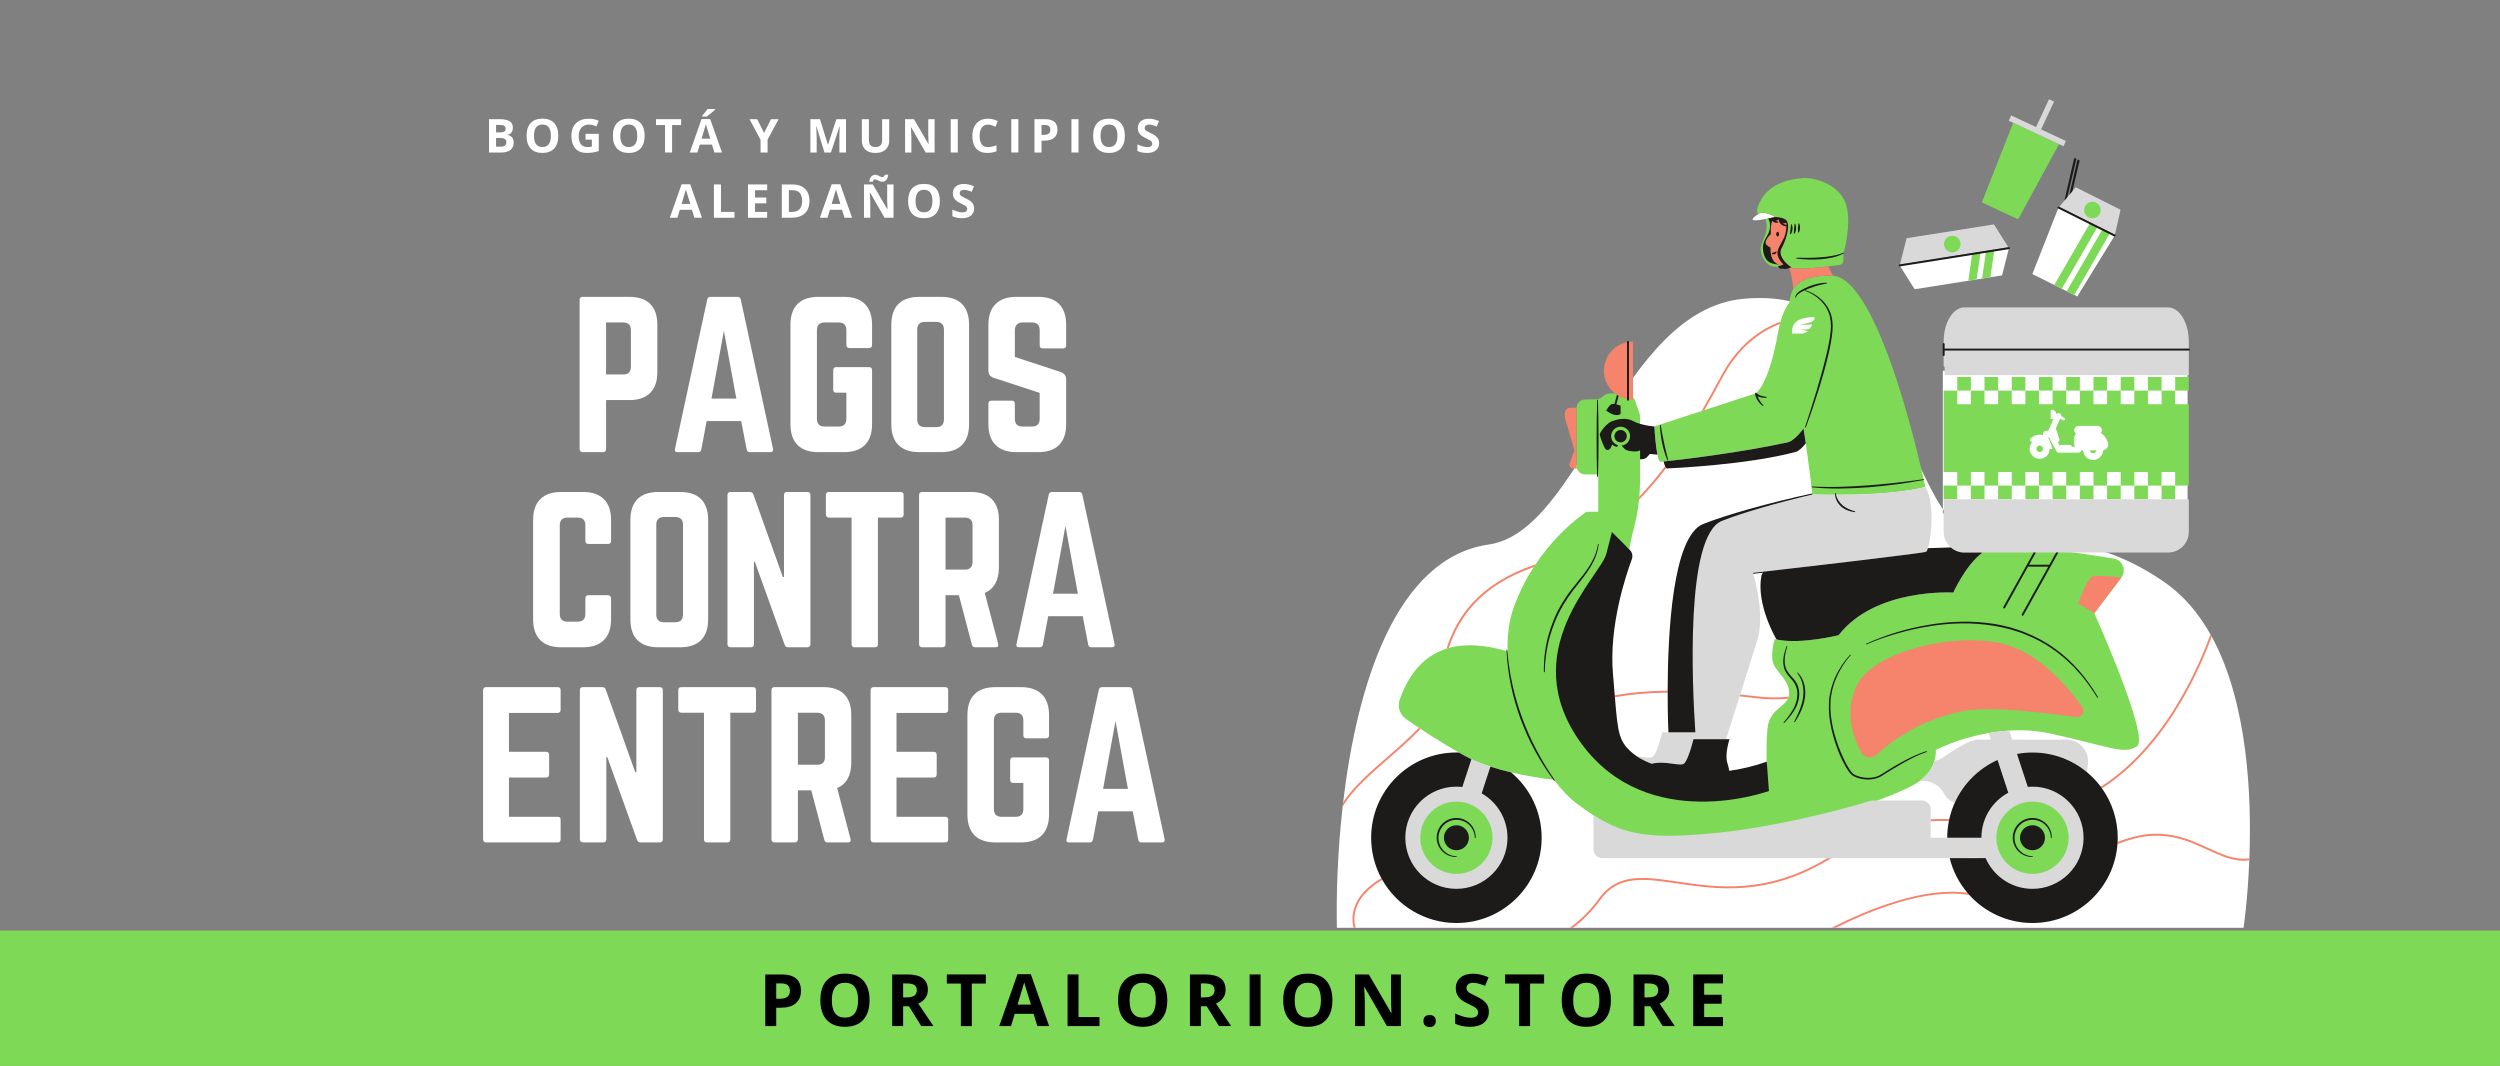<?xml version="1.0" encoding="UTF-8"?>
<svg xmlns="http://www.w3.org/2000/svg" xmlns:xlink="http://www.w3.org/1999/xlink" width="4320pt" height="1842pt" viewBox="0 0 4320 1842" version="1.2">
<rect x="0" y="0" width="4320" height="1842" fill="#808080" stroke="none"/>
<defs>
<g>
<symbol overflow="visible" id="glyph0-0">
<path style="stroke:none;" d="M 11.141 0 L 11.141 -223.609 L 100.25 -223.609 L 100.25 0 Z M 22.281 -11.141 L 89.125 -11.141 L 89.125 -212.469 L 22.281 -212.469 Z M 22.281 -11.141 "/>
</symbol>
<symbol overflow="visible" id="glyph0-1">
<path style="stroke:none;" d="M 16.703 -5.406 L 16.703 -263.094 C 16.703 -266.582 18.504 -268.328 22.109 -268.328 L 102.719 -268.328 C 118.551 -268.328 130.562 -264.234 138.75 -256.047 C 146.945 -247.859 151.047 -235.848 151.047 -220.016 L 151.047 -138.266 C 151.047 -122.648 146.922 -110.691 138.672 -102.391 C 130.422 -94.086 118.438 -89.938 102.719 -89.938 L 62.422 -89.938 L 62.422 -5.406 C 62.422 -1.801 60.617 0 57.016 0 L 22.109 0 C 20.473 0 19.16 -0.488 18.172 -1.469 C 17.191 -2.457 16.703 -3.77 16.703 -5.406 Z M 62.422 -134.172 L 91.906 -134.172 C 100.852 -134.172 105.328 -138.645 105.328 -147.594 L 105.328 -210.672 C 105.328 -219.629 100.852 -224.109 91.906 -224.109 L 62.422 -224.109 Z M 62.422 -134.172 "/>
</symbol>
<symbol overflow="visible" id="glyph0-2">
<path style="stroke:none;" d="M 13.766 -5.734 L 69.453 -263.75 C 70.109 -266.801 72.02 -268.328 75.188 -268.328 L 121.719 -268.328 C 124.883 -268.328 126.797 -266.801 127.453 -263.75 L 183.156 -5.734 C 183.258 -5.191 183.312 -4.645 183.312 -4.094 C 183.312 -1.363 181.727 0 178.562 0 L 142.844 0 C 140.008 0 138.266 -1.582 137.609 -4.75 L 128.109 -53.734 L 68.469 -53.734 L 59.297 -4.75 C 58.641 -1.582 56.895 0 54.062 0 L 18.188 0 C 15.02 0 13.438 -1.203 13.438 -3.609 C 13.438 -4.266 13.547 -4.973 13.766 -5.734 Z M 76.828 -92.562 L 119.75 -92.562 L 98.297 -209.688 Z M 76.828 -92.562 "/>
</symbol>
<symbol overflow="visible" id="glyph0-3">
<path style="stroke:none;" d="M 16.703 -48.328 L 16.703 -220.016 C 16.703 -235.848 20.797 -247.859 28.984 -256.047 C 37.18 -264.234 49.195 -268.328 65.031 -268.328 L 109.438 -268.328 C 125.051 -268.328 137.004 -264.203 145.297 -255.953 C 153.598 -247.711 157.75 -235.734 157.75 -220.016 L 157.75 -185.109 C 157.75 -181.617 155.945 -179.875 152.344 -179.875 L 118.766 -179.875 C 115.16 -179.875 113.359 -181.617 113.359 -185.109 L 113.359 -210.672 C 113.359 -219.629 108.879 -224.109 99.922 -224.109 L 75.844 -224.109 C 66.895 -224.109 62.422 -219.629 62.422 -210.672 L 62.422 -57.672 C 62.422 -48.711 66.895 -44.234 75.844 -44.234 L 99.922 -44.234 C 108.879 -44.234 113.359 -48.711 113.359 -57.672 L 113.359 -102.719 L 96 -102.719 C 92.395 -102.719 90.594 -104.461 90.594 -107.953 L 90.594 -141.547 C 90.594 -145.141 92.395 -146.938 96 -146.938 L 152.344 -146.938 C 155.945 -146.938 157.75 -145.141 157.75 -141.547 L 157.75 -48.328 C 157.75 -32.598 153.598 -20.609 145.297 -12.359 C 137.004 -4.117 125.051 0 109.438 0 L 65.031 0 C 49.195 0 37.18 -4.094 28.984 -12.281 C 20.797 -20.477 16.703 -32.492 16.703 -48.328 Z M 16.703 -48.328 "/>
</symbol>
<symbol overflow="visible" id="glyph0-4">
<path style="stroke:none;" d="M 16.703 -48.328 L 16.703 -220.016 C 16.703 -235.848 20.797 -247.859 28.984 -256.047 C 37.18 -264.234 49.195 -268.328 65.031 -268.328 L 102.719 -268.328 C 118.551 -268.328 130.562 -264.234 138.75 -256.047 C 146.945 -247.859 151.047 -235.848 151.047 -220.016 L 151.047 -48.328 C 151.047 -32.492 146.945 -20.477 138.75 -12.281 C 130.562 -4.094 118.551 0 102.719 0 L 65.031 0 C 49.195 0 37.18 -4.094 28.984 -12.281 C 20.797 -20.477 16.703 -32.492 16.703 -48.328 Z M 61.438 -56.688 C 61.438 -47.727 65.91 -43.25 74.859 -43.25 L 94.203 -43.25 C 103.148 -43.25 107.625 -47.727 107.625 -56.688 L 107.625 -211.656 C 107.625 -220.613 103.148 -225.094 94.203 -225.094 L 74.859 -225.094 C 65.91 -225.094 61.438 -220.613 61.438 -211.656 Z M 61.438 -56.688 "/>
</symbol>
<symbol overflow="visible" id="glyph0-5">
<path style="stroke:none;" d="M 16.703 -48.328 L 16.703 -83.547 C 16.703 -87.148 18.504 -88.953 22.109 -88.953 L 57.016 -88.953 C 60.617 -88.953 62.422 -87.148 62.422 -83.547 L 62.422 -57.672 C 62.422 -48.711 66.895 -44.234 75.844 -44.234 L 91.906 -44.234 C 100.852 -44.234 105.328 -48.711 105.328 -57.672 L 105.328 -102.391 L 25.891 -128.438 C 19.766 -130.395 16.703 -134.547 16.703 -140.891 L 16.703 -220.016 C 16.703 -235.734 20.852 -247.711 29.156 -255.953 C 37.457 -264.203 49.414 -268.328 65.031 -268.328 L 102.719 -268.328 C 118.551 -268.328 130.562 -264.234 138.75 -256.047 C 146.945 -247.859 151.047 -235.848 151.047 -220.016 L 151.047 -184.453 C 151.047 -180.961 149.242 -179.219 145.641 -179.219 L 110.734 -179.219 C 107.129 -179.219 105.328 -180.961 105.328 -184.453 L 105.328 -210.672 C 105.328 -219.629 100.852 -224.109 91.906 -224.109 L 75.844 -224.109 C 71.582 -224.109 68.281 -222.93 65.938 -220.578 C 63.594 -218.234 62.422 -214.93 62.422 -210.672 L 62.422 -164.469 L 142.188 -138.266 C 148.094 -135.859 151.047 -131.707 151.047 -125.812 L 151.047 -48.328 C 151.047 -32.492 146.945 -20.477 138.75 -12.281 C 130.562 -4.094 118.551 0 102.719 0 L 65.031 0 C 49.414 0 37.457 -4.117 29.156 -12.359 C 20.852 -20.609 16.703 -32.598 16.703 -48.328 Z M 16.703 -48.328 "/>
</symbol>
<symbol overflow="visible" id="glyph0-6">
<path style="stroke:none;" d="M 16.703 -48.328 L 16.703 -220.016 C 16.703 -235.848 20.852 -247.859 29.156 -256.047 C 37.457 -264.234 49.523 -268.328 65.359 -268.328 L 103.047 -268.328 C 118.66 -268.328 130.617 -264.203 138.922 -255.953 C 147.223 -247.711 151.375 -235.734 151.375 -220.016 L 151.375 -183.797 C 151.375 -180.305 149.57 -178.562 145.969 -178.562 L 112.375 -178.562 C 108.77 -178.562 106.969 -180.305 106.969 -183.797 L 106.969 -210.672 C 106.969 -219.629 102.492 -224.109 93.547 -224.109 L 76.172 -224.109 C 67.223 -224.109 62.75 -219.629 62.75 -210.672 L 62.75 -57.672 C 62.75 -48.711 67.223 -44.234 76.172 -44.234 L 93.547 -44.234 C 102.492 -44.234 106.969 -48.711 106.969 -57.672 L 106.969 -84.531 C 106.969 -88.133 108.77 -89.938 112.375 -89.938 L 145.969 -89.938 C 147.602 -89.938 148.91 -89.441 149.891 -88.453 C 150.879 -87.473 151.375 -86.164 151.375 -84.531 L 151.375 -48.328 C 151.375 -32.598 147.223 -20.609 138.922 -12.359 C 130.617 -4.117 118.66 0 103.047 0 L 65.359 0 C 49.523 0 37.457 -4.094 29.156 -12.281 C 20.852 -20.477 16.703 -32.492 16.703 -48.328 Z M 16.703 -48.328 "/>
</symbol>
<symbol overflow="visible" id="glyph0-7">
<path style="stroke:none;" d="M 16.703 -5.406 L 16.703 -263.094 C 16.703 -266.582 18.504 -268.328 22.109 -268.328 L 55.375 -268.328 C 58.426 -268.328 60.445 -266.91 61.438 -264.078 L 112.375 -121.391 L 114.344 -121.391 L 114.344 -263.094 C 114.344 -266.582 116.145 -268.328 119.75 -268.328 L 154.641 -268.328 C 158.242 -268.328 160.047 -266.582 160.047 -263.094 L 160.047 -5.406 C 160.047 -3.77 159.555 -2.457 158.578 -1.469 C 157.598 -0.488 156.285 0 154.641 0 L 121.391 0 C 118.441 0 116.473 -1.473 115.484 -4.422 L 64.047 -147.594 L 62.422 -147.594 L 62.422 -5.406 C 62.422 -1.801 60.617 0 57.016 0 L 22.109 0 C 20.473 0 19.16 -0.488 18.172 -1.469 C 17.191 -2.457 16.703 -3.77 16.703 -5.406 Z M 16.703 -5.406 "/>
</symbol>
<symbol overflow="visible" id="glyph0-8">
<path style="stroke:none;" d="M 10 -229.516 L 10 -263.094 C 10 -266.582 11.801 -268.328 15.406 -268.328 L 138.922 -268.328 C 142.523 -268.328 144.328 -266.582 144.328 -263.094 L 144.328 -229.516 C 144.328 -225.91 142.523 -224.109 138.922 -224.109 L 99.922 -224.109 L 99.922 -5.406 C 99.922 -1.801 98.176 0 94.688 0 L 59.797 0 C 56.191 0 54.391 -1.801 54.391 -5.406 L 54.391 -224.109 L 15.406 -224.109 C 13.758 -224.109 12.445 -224.598 11.469 -225.578 C 10.488 -226.555 10 -227.867 10 -229.516 Z M 10 -229.516 "/>
</symbol>
<symbol overflow="visible" id="glyph0-9">
<path style="stroke:none;" d="M 16.703 -5.406 L 16.703 -263.094 C 16.703 -266.582 18.504 -268.328 22.109 -268.328 L 106.312 -268.328 C 122.156 -268.328 134.172 -264.234 142.359 -256.047 C 150.547 -247.859 154.641 -235.848 154.641 -220.016 L 154.641 -138.266 C 154.641 -115.766 146.504 -100.969 130.234 -93.875 L 153.328 -6.062 C 154.316 -2.02 152.734 0 148.578 0 L 113.688 0 C 110.52 0 108.609 -1.582 107.953 -4.75 L 85.516 -89.938 L 62.422 -89.938 L 62.422 -5.406 C 62.422 -3.77 61.926 -2.457 60.938 -1.469 C 59.957 -0.488 58.648 0 57.016 0 L 22.109 0 C 20.473 0 19.16 -0.488 18.172 -1.469 C 17.191 -2.457 16.703 -3.77 16.703 -5.406 Z M 62.422 -134.172 L 95.672 -134.172 C 104.629 -134.172 109.109 -138.645 109.109 -147.594 L 109.109 -210.672 C 109.109 -219.629 104.629 -224.109 95.672 -224.109 L 62.422 -224.109 Z M 62.422 -134.172 "/>
</symbol>
<symbol overflow="visible" id="glyph0-10">
<path style="stroke:none;" d="M 16.703 -5.406 L 16.703 -263.094 C 16.703 -264.727 17.164 -266.008 18.094 -266.938 C 19.031 -267.863 20.258 -268.328 21.781 -268.328 L 145.312 -268.328 C 148.914 -268.328 150.719 -266.582 150.719 -263.094 L 150.719 -229.516 C 150.719 -225.691 148.914 -223.781 145.312 -223.781 L 61.438 -223.781 L 61.438 -156.609 L 125.484 -156.609 C 129.086 -156.609 130.891 -154.754 130.891 -151.047 L 130.891 -117.781 C 130.891 -113.957 129.086 -112.047 125.484 -112.047 L 61.438 -112.047 L 61.438 -44.234 L 145.312 -44.234 C 147.383 -44.234 148.801 -43.848 149.562 -43.078 C 150.332 -42.316 150.719 -40.953 150.719 -38.984 L 150.719 -5.406 C 150.719 -1.801 148.914 0 145.312 0 L 21.781 0 C 20.258 0 19.031 -0.488 18.094 -1.469 C 17.164 -2.457 16.703 -3.77 16.703 -5.406 Z M 16.703 -5.406 "/>
</symbol>
<symbol overflow="visible" id="glyph1-0">
<path style="stroke:none;" d=""/>
</symbol>
<symbol overflow="visible" id="glyph1-1">
<path style="stroke:none;" d="M 7.25 -57.578 L 25.172 -57.578 C 33.273 -57.578 39.188 -56.406 42.906 -54.062 C 46.625 -51.727 48.484 -48.039 48.484 -43 C 48.484 -39.594 47.664 -36.77 46.031 -34.531 C 44.406 -32.301 42.27 -30.977 39.625 -30.562 L 39.625 -30.172 C 43.219 -29.379 45.832 -27.875 47.469 -25.656 C 49.113 -23.438 49.938 -20.453 49.938 -16.703 C 49.938 -11.453 48.047 -7.352 44.266 -4.406 C 40.484 -1.469 35.32 0 28.781 0 L 7.25 0 Z M 19.453 -47.578 L 19.453 -34.781 L 26.547 -34.781 C 29.879 -34.781 32.281 -35.289 33.75 -36.312 C 35.219 -37.332 35.953 -38.977 35.953 -41.25 C 35.953 -43.52 35.148 -45.141 33.547 -46.109 C 31.953 -47.086 29.395 -47.578 25.875 -47.578 Z M 19.453 -25.094 L 19.453 -10.078 L 27.406 -10.078 C 30.77 -10.078 33.25 -10.719 34.844 -12 C 36.445 -13.289 37.25 -15.266 37.25 -17.922 C 37.25 -22.703 33.836 -25.094 27.016 -25.094 Z M 19.453 -25.094 "/>
</symbol>
<symbol overflow="visible" id="glyph1-2">
<path style="stroke:none;" d="M 11.766 -6.891 C 7.047 -12.016 4.688 -19.367 4.688 -28.953 C 4.688 -38.535 7.055 -45.852 11.797 -50.906 C 16.535 -55.957 23.32 -58.484 32.156 -58.484 C 40.988 -58.484 47.754 -55.938 52.453 -50.844 C 57.148 -45.75 59.5 -38.43 59.5 -28.891 C 59.5 -19.348 57.133 -12.016 52.406 -6.891 C 47.688 -1.773 40.914 0.781 32.094 0.781 C 23.27 0.781 16.492 -1.773 11.766 -6.891 Z M 32.172 -48.328 C 27.316 -48.328 23.656 -46.691 21.188 -43.422 C 18.719 -40.148 17.484 -35.301 17.484 -28.875 C 17.484 -15.926 22.352 -9.453 32.094 -9.453 C 41.832 -9.453 46.703 -15.93 46.703 -28.891 C 46.703 -41.848 41.859 -48.328 32.172 -48.328 Z M 32.172 -48.328 "/>
</symbol>
<symbol overflow="visible" id="glyph1-3">
<path style="stroke:none;" d="M 51.953 -32.328 L 51.953 -2.484 C 45.223 -0.305 38.395 0.781 31.469 0.781 C 22.801 0.781 16.16 -1.766 11.547 -6.859 C 6.973 -11.973 4.688 -19.242 4.688 -28.672 C 4.688 -38.098 7.336 -45.41 12.641 -50.609 C 17.973 -55.805 25.352 -58.406 34.781 -58.406 C 40.688 -58.406 46.383 -57.223 51.875 -54.859 L 47.812 -45.094 C 43.562 -47.195 39.191 -48.25 34.703 -48.25 C 29.422 -48.25 25.191 -46.469 22.016 -42.906 C 18.836 -39.352 17.25 -34.523 17.25 -28.422 C 17.25 -22.316 18.523 -17.613 21.078 -14.312 C 23.641 -11.02 27.363 -9.375 32.25 -9.375 C 34.719 -9.375 37.305 -9.633 40.016 -10.156 L 40.016 -22.172 L 29.109 -22.172 L 29.109 -32.328 Z M 51.953 -32.328 "/>
</symbol>
<symbol overflow="visible" id="glyph1-4">
<path style="stroke:none;" d="M 45.094 -47.422 L 29.453 -47.422 L 29.453 0 L 17.25 0 L 17.25 -47.422 L 1.609 -47.422 L 1.609 -57.578 L 45.094 -57.578 Z M 45.094 -47.422 "/>
</symbol>
<symbol overflow="visible" id="glyph1-5">
<path style="stroke:none;" d="M 44.031 -75.109 L 44.031 -74.281 C 42.688 -72.938 40.375 -70.926 37.094 -68.25 C 33.812 -65.57 31.211 -63.551 29.297 -62.188 L 21.312 -62.188 L 21.312 -63.25 C 25.719 -68.363 28.801 -72.316 30.562 -75.109 Z M 55.641 0 L 42.5 0 L 38.312 -13.703 L 17.328 -13.703 L 13.156 0 L 0 0 L 20.328 -57.812 L 35.25 -57.812 Z M 20.406 -23.938 L 35.406 -23.938 C 31.676 -35.938 29.535 -42.848 28.984 -44.672 C 28.43 -46.504 28.051 -47.906 27.844 -48.875 C 26.977 -45.539 24.5 -37.227 20.406 -23.938 Z M 20.406 -23.938 "/>
</symbol>
<symbol overflow="visible" id="glyph1-6">
<path style="stroke:none;" d=""/>
</symbol>
<symbol overflow="visible" id="glyph1-7">
<path style="stroke:none;" d="M 31.234 0 L 19.094 0 L 19.094 -22.016 L 0 -57.578 L 13.234 -57.578 L 25.172 -33.875 L 37.172 -57.578 L 50.328 -57.578 L 31.234 -22.406 Z M 31.234 0 "/>
</symbol>
<symbol overflow="visible" id="glyph1-8">
<path style="stroke:none;" d="M 68.797 0 L 57.422 0 L 57.422 -27.25 C 57.422 -29.094 57.43 -30.551 57.453 -31.625 C 57.484 -32.695 57.672 -37.188 58.016 -45.094 L 57.656 -45.094 L 42.812 0 L 31.625 0 L 17.766 -45.172 L 17.406 -45.172 C 17.906 -36.223 18.156 -30.094 18.156 -26.781 L 18.156 0 L 7.25 0 L 7.25 -57.578 L 23.859 -57.578 L 37.5 -13.547 L 37.734 -13.547 L 52.188 -57.578 L 68.797 -57.578 Z M 68.797 0 "/>
</symbol>
<symbol overflow="visible" id="glyph1-9">
<path style="stroke:none;" d="M 54.109 -57.578 L 54.109 -20.328 C 54.109 -20.242 54.109 -20.16 54.109 -20.078 C 54.109 -13.785 51.984 -8.734 47.734 -4.922 C 43.484 -1.117 37.797 0.781 30.672 0.781 C 30.547 0.781 30.406 0.781 30.25 0.781 C 22.844 0.781 17.094 -1.117 13 -4.922 C 8.906 -8.734 6.859 -13.922 6.859 -20.484 L 6.859 -57.578 L 19.016 -57.578 L 19.016 -22.328 C 19.016 -17.867 19.922 -14.609 21.734 -12.547 C 23.547 -10.484 26.461 -9.453 30.484 -9.453 C 34.504 -9.453 37.414 -10.488 39.219 -12.562 C 41.031 -14.633 41.938 -17.914 41.938 -22.406 L 41.938 -57.578 Z M 54.109 -57.578 "/>
</symbol>
<symbol overflow="visible" id="glyph1-10">
<path style="stroke:none;" d="M 58.328 0 L 42.812 0 L 17.766 -43.562 L 17.406 -43.562 C 17.906 -36.07 18.156 -30.582 18.156 -27.094 L 18.156 0 L 7.25 0 L 7.25 -57.578 L 22.641 -57.578 L 47.656 -14.453 L 47.922 -14.453 C 47.535 -21.93 47.344 -27.223 47.344 -30.328 L 47.344 -57.578 L 58.328 -57.578 Z M 58.328 0 "/>
</symbol>
<symbol overflow="visible" id="glyph1-11">
<path style="stroke:none;" d="M 19.453 0 L 7.25 0 L 7.25 -57.578 L 19.453 -57.578 Z M 19.453 0 "/>
</symbol>
<symbol overflow="visible" id="glyph1-12">
<path style="stroke:none;" d="M 30.516 0.781 C 22.141 0.781 15.734 -1.75 11.297 -6.812 C 6.859 -11.883 4.641 -19.18 4.641 -28.703 C 4.641 -28.836 4.641 -28.973 4.641 -29.109 C 4.641 -34.879 5.727 -40.004 7.906 -44.484 C 10.082 -48.961 13.191 -52.398 17.234 -54.797 C 21.285 -57.203 25.922 -58.406 31.141 -58.406 C 31.328 -58.406 31.5 -58.406 31.656 -58.406 C 37.301 -58.406 42.922 -57.051 48.516 -54.344 L 44.578 -44.422 C 39.242 -46.973 34.938 -48.25 31.656 -48.25 C 27.062 -48.25 23.504 -46.52 20.984 -43.062 C 18.461 -39.613 17.203 -34.801 17.203 -28.625 C 17.203 -15.789 22.02 -9.375 31.656 -9.375 C 35.676 -9.375 40.57 -10.383 46.344 -12.406 L 46.344 -2.172 C 41.613 -0.203 36.336 0.781 30.516 0.781 Z M 30.516 0.781 "/>
</symbol>
<symbol overflow="visible" id="glyph1-13">
<path style="stroke:none;" d="M 7.25 -57.578 L 25.641 -57.578 C 32.648 -57.578 37.961 -56.066 41.578 -53.047 C 45.203 -50.023 47.016 -45.473 47.016 -39.391 C 47.016 -33.316 45.07 -28.645 41.188 -25.375 C 37.301 -22.113 31.801 -20.484 24.688 -20.484 L 19.453 -20.484 L 19.453 0 L 7.25 0 Z M 19.453 -47.578 L 19.453 -30.484 L 23.469 -30.484 C 30.957 -30.484 34.703 -33.367 34.703 -39.141 C 34.703 -42.035 33.922 -44.164 32.359 -45.531 C 30.797 -46.895 28.348 -47.578 25.016 -47.578 Z M 19.453 -47.578 "/>
</symbol>
<symbol overflow="visible" id="glyph1-14">
<path style="stroke:none;" d="M 3.656 -14.016 C 7.656 -12.254 10.984 -11.023 13.641 -10.328 C 16.305 -9.641 18.867 -9.297 21.328 -9.297 C 23.785 -9.297 25.723 -9.805 27.141 -10.828 C 28.555 -11.848 29.266 -13.375 29.266 -15.406 C 29.266 -16.531 28.961 -17.52 28.359 -18.375 C 27.754 -19.227 26.828 -20.082 25.578 -20.938 C 24.328 -21.789 21.879 -23.078 18.234 -24.797 C 14.586 -26.516 11.895 -28.117 10.156 -29.609 C 6.301 -32.953 4.375 -37.129 4.375 -42.141 C 4.375 -47.148 6.094 -51.113 9.531 -54.031 C 13 -56.945 17.773 -58.406 23.859 -58.406 C 28.984 -58.406 34.68 -57.051 40.953 -54.344 L 37.016 -44.859 C 34.047 -46.066 31.535 -46.93 29.484 -47.453 C 27.441 -47.984 25.363 -48.25 23.25 -48.25 C 21.133 -48.25 19.445 -47.711 18.188 -46.641 C 16.926 -45.578 16.297 -44.172 16.297 -42.422 C 16.297 -41.336 16.539 -40.395 17.031 -39.594 C 17.52 -38.789 18.305 -38.016 19.391 -37.266 C 20.484 -36.523 23.078 -35.18 27.172 -33.234 C 32.523 -30.691 36.203 -28.109 38.203 -25.484 C 40.223 -22.961 41.234 -19.797 41.234 -15.984 C 41.234 -10.836 39.359 -6.727 35.609 -3.656 C 31.848 -0.695 26.766 0.781 20.359 0.781 C 13.953 0.781 8.383 -0.367 3.656 -2.672 Z M 3.656 -14.016 "/>
</symbol>
<symbol overflow="visible" id="glyph1-15">
<path style="stroke:none;" d="M 55.641 0 L 42.5 0 L 38.281 -13.703 L 17.328 -13.703 L 13.156 0 L 0 0 L 20.328 -57.812 L 35.25 -57.812 Z M 35.406 -23.938 L 28.875 -45.016 C 28.375 -46.742 28.031 -48.031 27.844 -48.875 C 26.977 -45.539 24.5 -37.227 20.406 -23.938 Z M 35.406 -23.938 "/>
</symbol>
<symbol overflow="visible" id="glyph1-16">
<path style="stroke:none;" d="M 19.453 -10.078 L 42.812 -10.078 L 42.812 0 L 7.25 0 L 7.25 -57.578 L 19.453 -57.578 Z M 19.453 -10.078 "/>
</symbol>
<symbol overflow="visible" id="glyph1-17">
<path style="stroke:none;" d="M 40.406 -47.578 L 19.453 -47.578 L 19.453 -34.938 L 38.906 -34.938 L 38.906 -24.922 L 19.453 -24.922 L 19.453 -10.078 L 40.406 -10.078 L 40.406 0 L 7.25 0 L 7.25 -57.578 L 40.406 -57.578 Z M 40.406 -47.578 "/>
</symbol>
<symbol overflow="visible" id="glyph1-18">
<path style="stroke:none;" d="M 7.25 -57.578 L 25.328 -57.578 C 34.723 -57.578 42.02 -55.094 47.219 -50.125 C 52.414 -45.164 55.016 -38.238 55.016 -29.344 C 55.016 -19.863 52.316 -12.602 46.922 -7.562 C 41.523 -2.52 33.734 0 23.547 0 L 7.25 0 Z M 19.453 -47.578 L 19.453 -10.078 L 24.688 -10.078 C 36.457 -10.078 42.344 -16.395 42.344 -29.031 C 42.344 -41.395 36.879 -47.578 25.953 -47.578 Z M 19.453 -47.578 "/>
</symbol>
<symbol overflow="visible" id="glyph1-19">
<path style="stroke:none;" d="M 38.391 -62.188 C 37.16 -62.188 35.785 -62.539 34.266 -63.25 C 33.785 -63.457 32.738 -63.969 31.125 -64.781 C 29.508 -65.594 28.375 -66.051 27.719 -66.156 C 27.062 -66.27 26.594 -66.328 26.312 -66.328 C 25.445 -66.328 24.645 -65.961 23.906 -65.234 C 23.164 -64.516 22.641 -63.473 22.328 -62.109 L 16.469 -62.109 C 16.75 -65.91 17.832 -68.891 19.719 -71.047 C 21.613 -73.203 24.098 -74.281 27.172 -74.281 C 28.617 -74.281 30.707 -73.598 33.438 -72.234 C 34.383 -71.754 35.078 -71.41 35.516 -71.203 C 36.91 -70.523 38.098 -70.188 39.078 -70.188 C 40.066 -70.188 40.926 -70.547 41.656 -71.266 C 42.395 -71.984 42.926 -73.016 43.25 -74.359 L 49.109 -74.359 C 48.816 -70.547 47.719 -67.562 45.812 -65.406 C 43.914 -63.258 41.441 -62.188 38.391 -62.188 Z M 58.328 0 L 42.812 0 L 17.766 -43.562 L 17.406 -43.562 C 17.906 -36.07 18.156 -30.582 18.156 -27.094 L 18.156 0 L 7.25 0 L 7.25 -57.578 L 22.641 -57.578 L 47.656 -14.453 L 47.922 -14.453 C 47.535 -21.93 47.344 -27.223 47.344 -30.328 L 47.344 -57.578 L 58.328 -57.578 Z M 58.328 0 "/>
</symbol>
<symbol overflow="visible" id="glyph2-0">
<path style="stroke:none;" d=""/>
</symbol>
<symbol overflow="visible" id="glyph2-1">
<path style="stroke:none;" d="M 11.234 -89.266 L 39.75 -89.266 C 50.613 -89.266 58.852 -86.922 64.469 -82.234 C 70.094 -77.555 72.906 -70.504 72.906 -61.078 C 72.906 -51.66 69.891 -44.414 63.859 -39.344 C 57.836 -34.281 49.312 -31.75 38.281 -31.75 L 30.156 -31.75 L 30.156 0 L 11.234 0 Z M 30.156 -73.766 L 30.156 -47.266 L 36.391 -47.266 C 47.992 -47.266 53.797 -51.738 53.797 -60.688 C 53.797 -65.164 52.582 -68.461 50.156 -70.578 C 47.738 -72.703 43.941 -73.766 38.766 -73.766 Z M 30.156 -73.766 "/>
</symbol>
<symbol overflow="visible" id="glyph2-2">
<path style="stroke:none;" d="M 18.25 -10.688 C 10.926 -18.625 7.266 -30.02 7.266 -44.875 C 7.266 -59.727 10.938 -71.07 18.281 -78.906 C 25.633 -86.75 36.16 -90.672 49.859 -90.672 C 63.555 -90.672 74.047 -86.723 81.328 -78.828 C 88.617 -70.93 92.266 -59.582 92.266 -44.781 C 92.266 -29.988 88.598 -18.625 81.266 -10.688 C 73.941 -2.75 63.441 1.219 49.766 1.219 C 36.086 1.219 25.582 -2.75 18.25 -10.688 Z M 49.891 -74.922 C 42.359 -74.922 36.676 -72.383 32.844 -67.312 C 29.02 -62.25 27.109 -54.727 27.109 -44.75 C 27.109 -24.688 34.66 -14.656 49.766 -14.656 C 64.867 -14.656 72.422 -24.695 72.422 -44.781 C 72.422 -64.875 64.91 -74.922 49.891 -74.922 Z M 49.891 -74.922 "/>
</symbol>
<symbol overflow="visible" id="glyph2-3">
<path style="stroke:none;" d="M 11.234 -89.266 L 37.25 -89.266 C 49.332 -89.266 58.297 -87.066 64.141 -82.672 C 69.984 -78.273 72.906 -71.562 72.906 -62.531 C 72.906 -57.27 71.457 -52.594 68.562 -48.5 C 65.676 -44.414 61.586 -41.211 56.297 -38.891 C 70.617 -17.484 79.367 -4.52 82.547 0 L 61.547 0 L 40.234 -34.25 L 30.156 -34.25 L 30.156 0 L 11.234 0 Z M 30.156 -73.766 L 30.156 -49.641 L 36.266 -49.641 C 42.254 -49.641 46.672 -50.633 49.516 -52.625 C 52.367 -54.625 53.797 -57.738 53.797 -61.969 C 53.797 -66.207 52.359 -69.234 49.484 -71.047 C 46.617 -72.859 42.094 -73.766 35.906 -73.766 Z M 30.156 -73.766 "/>
</symbol>
<symbol overflow="visible" id="glyph2-4">
<path style="stroke:none;" d="M 69.906 -73.516 L 45.672 -73.516 L 45.672 0 L 26.75 0 L 26.75 -73.516 L 2.5 -73.516 L 2.5 -89.266 L 69.906 -89.266 Z M 69.906 -73.516 "/>
</symbol>
<symbol overflow="visible" id="glyph2-5">
<path style="stroke:none;" d="M 86.281 0 L 65.875 0 L 59.344 -21.25 L 26.859 -21.25 L 20.391 0 L 0 0 L 31.5 -89.641 L 54.641 -89.641 Z M 54.891 -37.125 L 44.75 -69.797 C 43.977 -72.473 43.453 -74.461 43.172 -75.766 C 41.828 -70.598 37.977 -57.719 31.625 -37.125 Z M 54.891 -37.125 "/>
</symbol>
<symbol overflow="visible" id="glyph2-6">
<path style="stroke:none;" d="M 30.156 -15.625 L 66.375 -15.625 L 66.375 0 L 11.234 0 L 11.234 -89.266 L 30.156 -89.266 Z M 30.156 -15.625 "/>
</symbol>
<symbol overflow="visible" id="glyph2-7">
<path style="stroke:none;" d="M 30.156 0 L 11.234 0 L 11.234 -89.266 L 30.156 -89.266 Z M 30.156 0 "/>
</symbol>
<symbol overflow="visible" id="glyph2-8">
<path style="stroke:none;" d="M 90.422 0 L 66.375 0 L 27.531 -67.531 L 26.984 -67.531 C 27.754 -55.926 28.141 -47.422 28.141 -42.016 L 28.141 0 L 11.234 0 L 11.234 -89.266 L 35.109 -89.266 L 73.875 -22.406 L 74.312 -22.406 C 73.695 -34.008 73.391 -42.211 73.391 -47.016 L 73.391 -89.266 L 90.422 -89.266 Z M 90.422 0 "/>
</symbol>
<symbol overflow="visible" id="glyph2-9">
<path style="stroke:none;" d="M 7.141 -8.812 C 7.141 -12.176 8.055 -14.734 9.891 -16.484 C 11.723 -18.234 14.359 -19.109 17.797 -19.109 C 21.234 -19.109 23.879 -18.211 25.734 -16.422 C 27.586 -14.629 28.516 -12.094 28.516 -8.812 C 28.516 -5.539 27.566 -2.977 25.672 -1.125 C 23.773 0.727 21.148 1.656 17.797 1.656 C 14.441 1.656 11.828 0.75 9.953 -1.062 C 8.078 -2.875 7.141 -5.457 7.141 -8.812 Z M 7.141 -8.812 "/>
</symbol>
<symbol overflow="visible" id="glyph2-10">
<path style="stroke:none;" d="M 5.672 -21.734 C 11.859 -19.004 17.02 -17.098 21.156 -16.016 C 25.289 -14.941 29.258 -14.406 33.062 -14.406 C 36.863 -14.406 39.863 -15.195 42.062 -16.781 C 44.258 -18.375 45.359 -20.738 45.359 -23.875 C 45.359 -25.625 44.891 -27.16 43.953 -28.484 C 43.023 -29.805 41.594 -31.129 39.656 -32.453 C 37.719 -33.773 33.922 -35.77 28.266 -38.438 C 22.609 -41.102 18.438 -43.598 15.75 -45.922 C 9.77 -51.086 6.781 -57.555 6.781 -65.328 C 6.781 -73.109 9.445 -79.254 14.781 -83.766 C 20.145 -88.285 27.551 -90.547 37 -90.547 C 44.938 -90.547 53.77 -88.453 63.5 -84.266 L 57.391 -69.547 C 52.797 -71.422 48.91 -72.766 45.734 -73.578 C 42.555 -74.391 39.328 -74.797 36.047 -74.797 C 32.773 -74.797 30.16 -73.969 28.203 -72.312 C 26.254 -70.664 25.281 -68.484 25.281 -65.766 C 25.281 -64.086 25.656 -62.629 26.406 -61.391 C 27.156 -60.148 28.375 -58.945 30.062 -57.781 C 31.758 -56.625 35.781 -54.539 42.125 -51.531 C 50.426 -47.582 56.125 -43.57 59.219 -39.5 C 62.352 -35.594 63.922 -30.691 63.922 -24.797 C 63.922 -16.816 61.016 -10.441 55.203 -5.672 C 49.379 -1.078 41.5 1.219 31.562 1.219 C 21.633 1.219 13.004 -0.57 5.672 -4.156 Z M 5.672 -21.734 "/>
</symbol>
<symbol overflow="visible" id="glyph2-11">
<path style="stroke:none;" d="M 62.641 -73.766 L 30.156 -73.766 L 30.156 -54.156 L 60.328 -54.156 L 60.328 -38.656 L 30.156 -38.656 L 30.156 -15.625 L 62.641 -15.625 L 62.641 0 L 11.234 0 L 11.234 -89.266 L 62.641 -89.266 Z M 62.641 -73.766 "/>
</symbol>
</g>
<clipPath id="clip1">
  <path d="M 2309.859 358 L 3887.859 358 L 3887.859 1603.191 L 2309.859 1603.191 Z M 2309.859 358 "/>
</clipPath>
<clipPath id="clip2">
  <path d="M 2320 373.52 L 3887 373.52 L 3887 1603.191 L 2320 1603.191 Z M 2320 373.52 "/>
</clipPath>
<clipPath id="clip3">
  <path d="M 2415 171.469 L 3783 171.469 L 3783 1547 L 2415 1547 Z M 2415 171.469 "/>
</clipPath>
<clipPath id="clip4">
  <path d="M 0 1607.973 L 4320 1607.973 L 4320 1841.973 L 0 1841.973 Z M 0 1607.973 "/>
</clipPath>
</defs>
<g id="surface1">
<g clip-path="url(#clip1)" clip-rule="nonzero">
<path style=" stroke:none;fill-rule:nonzero;fill:rgb(100%,100%,100%);fill-opacity:1;" d="M 3780.113 887.246 L 3357.195 887.246 L 3357.195 640.625 L 3780.113 640.625 Z M 3821.906 1100.129 C 3821.203 1098.832 3820.473 1097.551 3819.746 1096.258 C 3799.293 1059.91 3773.098 1028.535 3739.59 1005.531 C 3592.344 904.484 3496.715 951 3423.176 929.672 C 3422.066 929.34 3420.969 928.992 3419.871 928.648 C 3391.898 919.66 3367.121 900.23 3343.855 858.141 C 3282.906 747.836 3249.066 609.051 3155.371 547.234 C 3153.547 546.023 3151.688 544.867 3149.812 543.719 C 3114.109 521.871 3069.914 510.926 3012.734 516.324 C 2798.719 536.52 2732.223 918.117 2572.598 940.926 C 2411.418 963.945 2344.625 1185.949 2321.004 1386.168 C 2320.684 1388.832 2320.375 1391.48 2320.082 1394.145 C 2311.316 1471.938 2308.996 1545.984 2310.117 1603.191 L 3876.875 1603.191 C 3876.875 1603.191 3884.012 1555.688 3886.773 1486.637 C 3886.824 1485.465 3886.875 1484.328 3886.922 1483.156 C 3891.004 1374.207 3883.926 1213.727 3821.906 1100.129 Z M 3654.156 407.117 L 3557.133 358.676 L 3511.902 473.555 L 3589.531 512.316 Z M 3459.543 475.863 L 3471.441 428.805 L 3282.66 458.711 L 3308.523 499.793 Z M 3030.242 380.5 C 3036.629 382.176 3067.918 374.977 3067.918 374.977 C 3067.918 374.977 3046.91 362.227 3037.75 370.465 C 3037.75 370.465 3023.844 378.809 3030.242 380.5 "/>
</g>
<path style=" stroke:none;fill-rule:nonzero;fill:rgb(49.409%,85.1%,34.119%);fill-opacity:1;" d="M 3188.805 350.281 C 3176.07 316.992 3133.969 306.379 3115.367 307.773 C 3096.766 309.164 3050.742 315.031 3037.035 359.098 C 3037.035 359.098 3034.789 363.598 3037.75 370.465 C 3037.871 370.363 3038.008 370.305 3038.121 370.203 C 3038.602 369.809 3039.082 369.441 3039.609 369.156 C 3039.77 369.07 3039.945 369.02 3040.105 368.945 C 3040.633 368.699 3041.164 368.453 3041.719 368.293 C 3041.832 368.258 3041.941 368.242 3042.039 368.219 C 3042.68 368.047 3043.336 367.898 3044.012 367.824 C 3044.062 367.812 3044.098 367.812 3044.148 367.812 C 3044.887 367.727 3045.664 367.688 3046.441 367.703 C 3056.191 367.875 3067.918 374.977 3067.918 374.977 C 3067.918 374.977 3059.754 376.848 3050.914 378.465 C 3052.273 382.902 3053.223 388.352 3052.668 394.973 C 3051.605 407.867 3043.039 419.434 3042.387 429.359 C 3041.73 439.27 3049.449 454.324 3058.992 458.727 C 3065.551 461.758 3085.285 462.523 3097.023 462.719 C 3097.059 462.73 3097.086 462.758 3097.121 462.77 C 3106.086 467.293 3159.957 460.438 3178.844 457.863 C 3182.594 457.344 3185.379 454.152 3185.379 450.367 L 3185.379 438.898 C 3185.379 438.898 3201.527 383.582 3188.805 350.281 Z M 3097.207 568.105 C 3097.207 568.105 3098.082 556.824 3110.09 552.129 C 3122.098 547.406 3135.227 548.082 3135.227 548.082 C 3135.227 548.082 3138.25 554.777 3124.797 557.996 C 3111.336 561.203 3110.09 561.879 3110.09 561.879 L 3131.023 560.535 C 3131.023 560.535 3129.84 567.934 3124.121 568.945 C 3118.398 569.953 3110.832 568.945 3110.832 568.945 L 3123.789 572.148 C 3123.789 572.148 3118.574 576.859 3112.508 576.516 C 3106.453 576.18 3096.359 576.539 3096.359 576.539 Z M 3557.961 249.137 L 3478.836 212.188 L 3424.629 349.688 L 3487.344 378.98 Z M 3607.988 378.207 C 3616.418 382.422 3626.676 378.996 3630.879 370.562 C 3635.098 362.129 3631.668 351.883 3623.238 347.668 C 3614.805 343.465 3604.547 346.879 3600.344 355.312 C 3596.141 363.742 3599.555 374 3607.988 378.207 Z M 3584.242 509.68 L 3645.996 403.059 L 3632.953 396.551 L 3571.199 503.172 Z M 3549.688 492.418 L 3562.73 498.93 L 3624.469 392.309 L 3611.426 385.801 Z M 3376.539 440.551 C 3386.945 438.898 3394.031 429.137 3392.395 418.73 C 3390.742 408.336 3380.977 401.25 3370.586 402.898 C 3360.18 404.539 3353.09 414.305 3354.742 424.711 C 3356.383 435.102 3366.145 442.191 3376.539 440.551 Z M 3439.387 479.055 L 3446.094 432.836 L 3431.695 435.113 L 3425 481.336 Z M 3422.336 436.594 L 3407.938 438.875 L 3401.246 485.098 L 3415.645 482.816 Z M 3524.574 769.852 C 3521.406 769.852 3518.879 772.355 3518.855 775.5 C 3518.844 778.656 3521.383 781.219 3524.5 781.219 C 3527.668 781.207 3530.184 778.73 3530.223 775.574 C 3530.246 772.441 3527.695 769.852 3524.574 769.852 Z M 3782.246 651.41 L 3758.711 651.41 L 3758.711 674.945 L 3782.246 674.945 Z M 3616.875 783.23 C 3619.773 783.266 3622.387 780.973 3622.484 778.223 C 3618.785 778.223 3615.086 778.223 3611.402 778.223 C 3611.449 780.887 3614.004 783.207 3616.875 783.23 Z M 3643.195 768.273 C 3643.184 767.227 3642.973 766.203 3642.652 765.207 C 3640.434 758.25 3636.797 752.32 3630.398 748.414 C 3630.301 748.363 3630.227 748.266 3630.078 748.141 C 3630.387 747.734 3630.672 747.402 3630.906 747.047 C 3633.371 743.406 3631.816 738.66 3627.551 736.75 C 3626.234 736.16 3624.852 735.887 3623.422 735.887 C 3613.203 735.887 3602.98 735.898 3592.773 735.898 C 3590.199 735.898 3587.93 736.688 3586.105 738.562 C 3583.418 741.312 3583.465 745.441 3586.215 748.129 C 3586.598 748.512 3587.027 748.855 3587.438 749.203 C 3587.461 749.512 3587.238 749.621 3587.09 749.793 C 3585.18 751.941 3584.219 754.441 3584.23 757.316 C 3584.23 759.656 3584.254 762.012 3584.219 764.355 C 3584.18 766.98 3584.27 769.57 3585.723 771.852 C 3585.512 772.16 3585.254 772.074 3585.043 772.074 C 3584.121 772.086 3583.184 772.023 3582.27 772.098 C 3581.223 772.172 3580.496 772.023 3579.93 770.914 C 3579.176 769.473 3577.758 768.707 3576.133 768.684 C 3571.324 768.633 3566.516 768.656 3561.707 768.668 C 3560.695 768.684 3559.82 769.164 3558.871 769.73 C 3557.91 767.992 3556.973 766.277 3556.062 764.613 C 3556.195 764.293 3556.441 764.242 3556.641 764.121 C 3558.281 763.059 3559.117 761.188 3558.574 759.312 C 3557.098 754.219 3555.566 749.152 3554.039 744.086 C 3553.793 743.262 3553.301 742.559 3552.57 742.09 C 3551.992 741.719 3551.918 741.398 3552.203 740.77 C 3554.383 735.973 3556.516 731.152 3558.676 726.344 C 3559.082 725.434 3559.523 724.531 3559.625 723.348 C 3560.867 724.016 3561.977 724.594 3563.102 725.188 C 3563.703 725.52 3564.309 725.863 3564.938 726.16 C 3566.145 726.703 3567.488 726.246 3568.082 725.125 C 3568.672 723.992 3568.34 722.598 3567.191 721.945 C 3565.641 721.043 3564.051 720.23 3562.461 719.402 C 3561.992 719.168 3561.793 718.91 3561.805 718.332 C 3561.891 716.383 3560.781 714.719 3559.043 714.039 C 3557.246 713.34 3555.348 713.832 3554.016 715.348 C 3553.891 715.484 3553.816 715.719 3553.508 715.691 C 3553.336 714.633 3553.113 713.559 3552.609 712.586 C 3551.117 709.652 3547.926 707.875 3544.656 708.184 C 3543.855 708.258 3543.547 708.641 3543.547 709.641 C 3543.535 712.477 3543.547 715.312 3543.547 718.145 C 3543.547 719.738 3543.535 721.328 3543.547 722.918 C 3543.559 724.027 3543.906 724.336 3545.016 724.371 C 3546.102 724.398 3547.148 724.25 3548.172 723.879 C 3548.418 724.262 3548.133 724.52 3548.023 724.781 C 3545.273 730.969 3542.488 737.145 3539.762 743.336 C 3539.418 744.137 3539 744.445 3538.148 744.332 C 3537.543 744.258 3536.926 744.32 3536.324 744.285 C 3532.355 744 3530.32 747.379 3530.281 750.141 C 3530.281 750.656 3530.281 751.164 3530.281 751.805 C 3528.977 751.484 3527.707 751.285 3526.41 751.188 C 3519.891 750.695 3514.156 752.434 3509.484 757.168 C 3508.895 757.77 3508.363 758.426 3508.004 759.188 C 3507.305 760.656 3507.625 761.891 3508.957 762.824 C 3509.73 763.379 3510.645 763.688 3511.543 763.996 C 3506.242 771.098 3505.566 778.398 3510.656 785.746 C 3514.699 791.562 3521.875 794.152 3528.793 792.23 C 3537.113 789.914 3541.242 784.031 3541.934 775.426 C 3543.414 776.117 3544.965 776.266 3546.742 775.98 C 3544.879 769.188 3542.906 762.504 3538.875 756.637 C 3540.344 756.207 3540.773 756.391 3541.477 757.684 C 3545.473 764.957 3549.465 772.246 3553.473 779.52 C 3554.469 781.332 3556.074 782.184 3558.121 782.184 C 3566.109 782.195 3574.098 782.195 3582.086 782.195 C 3585.242 782.195 3588.387 782.195 3591.543 782.184 C 3594.043 782.184 3595.734 781.035 3596.633 778.73 C 3596.805 778.273 3597.016 778.113 3597.496 778.113 C 3599.543 778.102 3599.543 778.09 3599.84 780.125 C 3601.047 788.531 3608.516 794.918 3617.035 794.82 C 3625.738 794.719 3633.086 788.246 3634 779.73 C 3634.148 778.348 3634.629 777.855 3635.922 777.496 C 3640.199 776.324 3643.246 772.344 3643.195 768.273 Z M 3758.711 674.945 L 3758.711 698.48 L 3782.246 698.48 L 3782.246 839.164 L 3758.711 839.164 L 3758.711 815.629 L 3735.176 815.629 L 3735.176 839.164 L 3711.641 839.164 L 3711.641 815.629 L 3688.105 815.629 L 3688.105 839.164 L 3664.574 839.164 L 3664.574 815.629 L 3641.039 815.629 L 3641.039 839.164 L 3617.504 839.164 L 3617.504 815.629 L 3593.969 815.629 L 3593.969 839.164 L 3570.434 839.164 L 3570.434 815.629 L 3546.902 815.629 L 3546.902 839.164 L 3523.367 839.164 L 3523.367 815.629 L 3499.832 815.629 L 3499.832 839.164 L 3476.297 839.164 L 3476.297 815.629 L 3452.762 815.629 L 3452.762 839.164 L 3429.23 839.164 L 3429.23 815.629 L 3405.695 815.629 L 3405.695 839.164 L 3382.16 839.164 L 3382.16 815.629 L 3358.625 815.629 L 3358.625 674.945 L 3382.16 674.945 L 3382.16 698.48 L 3405.695 698.48 L 3405.695 674.945 L 3429.23 674.945 L 3429.23 698.48 L 3452.762 698.48 L 3452.762 674.945 L 3476.297 674.945 L 3476.297 698.48 L 3499.832 698.48 L 3499.832 674.945 L 3523.367 674.945 L 3523.367 698.48 L 3546.902 698.48 L 3546.902 674.945 L 3570.434 674.945 L 3570.434 698.48 L 3593.969 698.48 L 3593.969 674.945 L 3617.504 674.945 L 3617.504 698.48 L 3641.039 698.48 L 3641.039 674.945 L 3664.574 674.945 L 3664.574 698.48 L 3688.105 698.48 L 3688.105 674.945 L 3711.641 674.945 L 3711.641 698.48 L 3735.176 698.48 L 3735.176 674.945 Z M 3405.695 651.41 L 3382.16 651.41 L 3382.16 674.945 L 3405.695 674.945 Z M 3546.902 862.715 L 3570.434 862.715 L 3570.434 839.164 L 3546.902 839.164 Z M 3499.832 862.715 L 3523.367 862.715 L 3523.367 839.164 L 3499.832 839.164 Z M 3452.762 862.715 L 3476.297 862.715 L 3476.297 839.164 L 3452.762 839.164 Z M 3593.969 862.715 L 3617.504 862.715 L 3617.504 839.164 L 3593.969 839.164 Z M 3405.695 862.715 L 3429.23 862.715 L 3429.23 839.164 L 3405.695 839.164 Z M 3735.176 862.715 L 3758.711 862.715 L 3758.711 839.164 L 3735.176 839.164 Z M 3641.039 862.715 L 3664.574 862.715 L 3664.574 839.164 L 3641.039 839.164 Z M 3688.105 862.715 L 3711.641 862.715 L 3711.641 839.164 L 3688.105 839.164 Z M 3499.832 651.41 L 3476.297 651.41 L 3476.297 674.945 L 3499.832 674.945 Z M 3593.969 651.41 L 3570.434 651.41 L 3570.434 674.945 L 3593.969 674.945 Z M 3641.039 651.41 L 3617.504 651.41 L 3617.504 674.945 L 3641.039 674.945 Z M 3546.902 651.41 L 3523.367 651.41 L 3523.367 674.945 L 3546.902 674.945 Z M 3688.105 651.41 L 3664.574 651.41 L 3664.574 674.945 L 3688.105 674.945 Z M 3358.625 862.715 L 3382.16 862.715 L 3382.16 839.164 L 3358.625 839.164 Z M 3735.176 651.41 L 3711.641 651.41 L 3711.641 674.945 L 3735.176 674.945 Z M 3452.762 651.41 L 3429.23 651.41 L 3429.23 674.945 L 3452.762 674.945 Z M 2869.348 797.891 C 2876.672 797.891 3003.91 783.23 3088.949 764.391 C 3096.617 762.691 3106.184 753.863 3116.539 740.645 C 3124.871 793.871 3131.898 854.504 3131.898 854.504 C 3131.898 854.504 3261.703 859.25 3326.953 841.359 C 3326.953 841.359 3250.867 476.184 3164.719 476.184 C 3105 476.184 3093.891 498.684 3092.301 522.746 C 3088.457 527.605 3085.152 533.055 3082.598 539.121 C 3078.371 549.133 3074.809 561.09 3072.293 575.344 C 3056.145 666.871 3033.781 679.742 3033.781 679.742 L 2858.719 736.875 C 2858.719 736.875 2862.012 797.891 2869.348 797.891 Z M 3512.125 1374.309 C 3471.637 1374.309 3438.832 1407.125 3438.832 1447.613 C 3438.832 1488.09 3471.637 1520.91 3512.125 1520.91 C 3552.598 1520.91 3585.414 1488.09 3585.414 1447.613 C 3585.414 1407.125 3552.598 1374.309 3512.125 1374.309 Z M 3665.719 998.008 C 3675.078 985.633 3667.914 967.742 3652.59 965.238 C 3591.504 955.227 3466.016 936.551 3439.215 947.117 C 3403.465 961.195 3375.305 1024.023 3375.305 1024.023 C 3375.305 1024.023 3240.98 1015.355 3177.07 1097.688 C 3177.07 1097.688 3106.664 1115.02 3066.586 1104.195 C 3066.586 1104.195 3056.832 1135.98 3066.586 1151.504 C 3076.324 1167.023 3093.656 1180.02 3091.488 1200.609 C 3089.332 1221.184 3058.277 1223.355 3054.305 1258.012 C 3050.336 1292.68 3054.305 1365.984 3054.305 1365.984 C 3054.305 1365.984 2901.93 1376.094 2843.434 1339.258 C 2784.938 1302.43 2734.391 1295.934 2733.664 1209.262 C 2732.984 1127.191 2802.898 961.566 2810.297 944.281 L 2815.238 949.188 L 2820.824 922.371 C 2829.578 891.723 2834.027 860.012 2834.027 828.133 L 2834.027 720.5 C 2834.027 718.379 2833.668 716.273 2832.98 714.273 L 2825.461 692.562 C 2822.809 684.883 2815.57 679.742 2807.461 679.742 L 2783.039 679.742 C 2778.207 679.742 2773.57 681.578 2770.043 684.871 C 2766.605 688.078 2762.094 689.902 2757.383 689.988 L 2738.793 690.32 C 2730.719 690.469 2724.258 697.051 2724.258 705.113 L 2724.258 805.039 C 2724.258 813.215 2730.879 819.848 2739.051 819.848 L 2761.809 819.848 L 2761.809 884.277 L 2741.617 884.277 C 2741.617 884.277 2656.035 938.449 2615.957 1048.938 C 2607.535 1072.18 2604.328 1098.305 2605.117 1125.562 C 2528.34 1102.793 2453.148 1111.359 2418.742 1208.855 C 2414.379 1221.211 2418.891 1234.992 2429.641 1242.5 C 2450.375 1257.012 2487.891 1282.113 2532.16 1306.609 C 2575.949 1330.824 2643.102 1342.414 2685.301 1347.602 C 2698.293 1364.801 2711.906 1379.043 2725.367 1389.09 C 2797.941 1443.262 2848.648 1462.719 2977.551 1449.711 C 3106.453 1436.715 3277.805 1376.094 3313.555 1352.266 C 3349.305 1328.434 3344.965 1295.934 3344.965 1295.934 C 3344.965 1295.934 3441.371 1245.016 3544.289 1267.762 C 3647.191 1290.508 3669.938 1304.602 3692.68 1289.438 C 3715.438 1274.258 3619.02 1059.777 3619.02 1059.777 Z M 2589.191 1447.613 C 2589.191 1487.672 2556.719 1520.145 2516.664 1520.145 C 2476.609 1520.145 2444.137 1487.672 2444.137 1447.613 C 2444.137 1407.547 2476.609 1375.07 2516.664 1375.07 C 2556.719 1375.07 2589.191 1407.547 2589.191 1447.613 "/>
<g clip-path="url(#clip2)" clip-rule="nonzero">
<path style=" stroke:none;fill-rule:nonzero;fill:rgb(96.469%,51.369%,41.959%);fill-opacity:1;" d="M 2650.414 979.848 C 2651.434 978.258 2652.457 976.691 2653.496 975.152 C 2652.777 975.398 2652.09 975.668 2651.375 975.918 C 2554.215 1009.363 2516.715 1066.867 2499.555 1121 C 2500.883 1120.582 2502.203 1120.148 2503.547 1119.77 C 2520.734 1067.457 2557.668 1012.41 2650.414 979.848 Z M 2401.027 1309.285 C 2420.555 1292.258 2439.551 1275.691 2454.652 1259.504 C 2453.691 1258.859 2452.754 1258.246 2451.82 1257.617 C 2436.902 1273.531 2418.125 1289.918 2398.82 1306.746 C 2368.926 1332.797 2338.301 1359.5 2321.004 1386.168 C 2320.684 1388.832 2320.375 1391.48 2320.082 1394.145 C 2336.059 1365.926 2368.973 1337.223 2401.027 1309.285 Z M 2976.539 652.199 C 3004.008 600.543 3040.574 573.469 3075.66 559.82 C 3076.027 558.453 3076.387 557.098 3076.77 555.766 C 3040.34 569.352 3002.109 596.941 2973.57 650.621 C 2962.609 671.234 2951.59 691.098 2940.395 710.219 L 2945.215 708.641 C 2955.781 690.492 2966.184 671.668 2976.539 652.199 Z M 2877.273 805.68 C 2863.059 824.383 2848.242 841.926 2832.648 858.289 C 2832.484 860.086 2832.363 861.887 2832.164 863.676 C 2848.637 846.672 2864.219 828.352 2879.16 808.789 C 2878.52 808.16 2877.891 807.098 2877.273 805.68 Z M 3036.418 1203.344 C 3026.371 1202.113 3016.633 1201.027 3007.113 1200.039 C 3006.77 1201.137 3006.422 1202.223 3006.078 1203.309 C 3015.781 1204.32 3025.742 1205.43 3036.012 1206.688 C 3053.875 1208.867 3071.727 1209.055 3089.504 1207.387 C 3090.059 1206.277 3090.5 1205.109 3090.836 1203.875 C 3073.191 1205.676 3055.047 1205.613 3036.418 1203.344 Z M 2881.711 1193.469 C 2846.441 1193.914 2816.387 1196.738 2790.289 1201.457 C 2790.375 1202.594 2790.473 1203.766 2790.559 1204.875 C 2816.57 1200.141 2846.516 1197.305 2881.711 1196.848 C 2881.711 1195.727 2881.711 1194.605 2881.711 1193.469 Z M 2342.91 1571.086 C 2348.695 1552.016 2364.055 1535.012 2388.586 1520.379 C 2388.047 1519.418 2387.465 1518.457 2386.938 1517.457 C 2361.59 1532.57 2345.699 1550.238 2339.668 1570.176 C 2335.664 1583.477 2336.871 1595.055 2338.969 1603.191 L 2342.504 1603.191 C 2340.398 1595.449 2338.98 1584.043 2342.91 1571.086 Z M 3630.227 1359.539 C 3630.891 1360.438 3631.52 1361.363 3632.176 1362.285 C 3694.48 1322.328 3739.578 1262.352 3769.289 1211.715 C 3794.02 1169.551 3811.242 1128.828 3821.906 1100.129 C 3821.203 1098.832 3820.473 1097.551 3819.746 1096.258 C 3809.23 1124.934 3791.762 1166.742 3766.34 1210.074 C 3736.828 1260.363 3692.039 1319.949 3630.227 1359.539 Z M 2765.754 1554.48 C 2796.98 1511.688 2841.633 1518.309 2898.172 1526.668 C 2966.652 1536.801 3051.867 1549.402 3156.988 1487.238 C 3159.562 1485.723 3162.055 1484.281 3164.559 1482.824 L 3157.898 1482.824 C 3157.012 1483.344 3156.172 1483.824 3155.285 1484.355 C 3051.188 1545.898 2966.617 1533.387 2898.664 1523.336 C 2841.004 1514.805 2795.465 1508.062 2763.043 1552.496 C 2746.758 1574.824 2729.582 1591.219 2712.449 1603.191 L 2718.242 1603.191 C 2734.465 1591.246 2750.516 1575.379 2765.754 1554.48 Z M 3367.676 1418.578 C 3367.91 1417.457 3368.168 1416.336 3368.414 1415.227 C 3357.281 1415.152 3346.777 1415.164 3336.273 1415.684 L 3336.273 1419.062 C 3346.559 1418.543 3356.812 1418.531 3367.676 1418.578 Z M 3815.812 1465.281 C 3781.355 1449.465 3742.301 1431.539 3686.727 1445.988 C 3677.211 1448.453 3668.086 1451.461 3659.258 1454.852 C 3659.199 1456.098 3659.086 1457.328 3658.988 1458.562 C 3668.172 1454.988 3677.664 1451.82 3687.578 1449.242 C 3741.98 1435.09 3780.469 1452.754 3814.41 1468.34 C 3839.582 1479.902 3861.984 1490.172 3886.773 1486.637 C 3886.824 1485.465 3886.875 1484.328 3886.922 1483.156 C 3862.734 1486.797 3840.668 1476.684 3815.812 1465.281 Z M 3400.996 1546.219 C 3401.641 1546.316 3402.266 1546.391 3402.91 1546.48 C 3401.773 1545.234 3400.676 1543.938 3399.594 1542.656 C 3323.812 1532.191 3228.551 1570.891 3165.012 1603.191 L 3172.473 1603.191 C 3236.012 1571.48 3328.039 1535.309 3400.996 1546.219 Z M 3078.309 429.418 C 3084.816 417.965 3096.234 387.316 3085.422 379.488 C 3081.602 376.727 3074.93 375.457 3067.902 374.977 L 3067.918 374.977 C 3067.918 374.977 3067.129 374.508 3065.809 373.805 C 3061.812 381.016 3059.605 389.363 3059.902 398.227 C 3059.902 398.449 3059.914 398.672 3059.93 398.895 C 3059.988 400.766 3059.988 402.652 3059.977 404.527 C 3055.957 408.547 3047.996 417.523 3051.926 422.219 C 3054.676 425.512 3057.375 426.867 3059.312 427.461 C 3059.336 436.891 3060.434 445.285 3065.352 451.438 C 3070.852 458.316 3083.746 461.66 3094.977 461.574 C 3084.449 455.176 3072.219 440.121 3078.309 429.418 Z M 3097.121 462.77 C 3097.086 462.758 3097.059 462.73 3097.023 462.719 C 3095.246 462.695 3093.277 462.645 3091.191 462.582 C 3095.789 472.125 3097.48 486.809 3098.762 499.531 C 3098.762 499.531 3098.723 499.605 3098.688 499.707 C 3106.949 486.059 3125.168 476.184 3164.719 476.184 C 3165.738 476.184 3166.762 476.281 3167.785 476.379 C 3164.422 471.387 3161.758 465.973 3159.785 460.305 C 3136.215 463.125 3103.891 466.184 3097.121 462.77 Z M 3475.52 1116.859 C 3395.648 1088.145 3241.559 1121.309 3209.504 1182.719 C 3185.539 1228.656 3202.652 1275.109 3216.027 1300.102 C 3221.18 1309.719 3233.988 1311.926 3242.051 1304.562 C 3265.672 1282.938 3317.82 1242.906 3392.32 1228.645 C 3439.523 1219.594 3540.797 1232.391 3587.559 1239.211 C 3597.238 1240.613 3603.844 1229.754 3598.172 1221.789 C 3576.613 1191.461 3531.801 1137.102 3475.52 1116.859 Z M 2771.586 640.426 C 2771.586 668.191 2794.098 690.703 2821.859 690.703 L 2821.859 590.148 C 2794.098 590.148 2771.586 612.66 2771.586 640.426 Z M 3615.754 996.211 C 3606.336 999.352 3591.074 1042.875 3591.074 1042.875 L 3619.02 1059.777 L 3665.719 998.008 C 3665.719 998.008 3625.172 993.078 3615.754 996.211 Z M 2724.258 805.039 C 2724.258 806.594 2724.555 808.059 2724.996 809.465 L 2718.523 809.465 C 2713.902 809.465 2710.711 804.855 2712.312 800.539 L 2720.656 778.152 L 2704.445 722.953 C 2704.188 722.066 2704.051 721.141 2704.051 720.219 L 2704.051 714.238 C 2704.051 708.898 2708.379 704.559 2713.73 704.559 L 2724.309 704.559 C 2724.309 704.758 2724.258 704.93 2724.258 705.113 L 2724.258 805.039 "/>
</g>
<g clip-path="url(#clip3)" clip-rule="nonzero">
<path style=" stroke:none;fill-rule:nonzero;fill:rgb(85.1%,85.1%,85.1%);fill-opacity:1;" d="M 3478.836 212.188 L 3471.121 208.586 L 3475.359 199.5 L 3518.289 219.547 L 3540.711 171.516 L 3549.414 175.582 L 3526.992 223.602 L 3569.906 243.648 L 3565.664 252.734 L 3518.398 230.656 Z M 3602.82 356.543 C 3606.348 349.48 3614.926 346.605 3622.004 350.145 C 3629.066 353.672 3631.941 362.266 3628.414 369.328 C 3624.891 376.395 3616.297 379.266 3609.219 375.738 C 3602.156 372.215 3599.285 363.621 3602.82 356.543 Z M 3558.254 357.359 L 3654.551 405.426 L 3664.387 362.363 L 3586.77 323.602 L 3581.074 330.344 L 3575.945 336.41 L 3572.32 340.703 L 3567.328 346.621 Z M 3375.801 435.855 C 3367.996 437.086 3360.672 431.762 3359.426 423.957 C 3358.195 416.152 3363.52 408.832 3371.324 407.598 C 3379.129 406.352 3386.449 411.68 3387.695 419.48 C 3388.93 427.285 3383.602 434.609 3375.801 435.855 Z M 3445.59 387.723 L 3294.559 411.652 L 3283.117 456.938 L 3470.465 427.25 Z M 3758.711 862.715 L 3782.246 862.715 L 3782.246 918.945 C 3782.246 938.77 3766.18 954.832 3746.359 954.832 L 3394.527 954.832 C 3385.488 954.832 3377.254 951.469 3370.941 945.957 C 3363.41 939.387 3358.625 929.734 3358.625 918.945 L 3358.625 862.715 Z M 3587.438 749.203 C 3587.238 749.031 3587.027 748.844 3586.82 748.672 C 3587.027 748.844 3587.238 749.031 3587.438 749.203 Z M 3585.168 739.758 C 3584.465 740.895 3584.105 742.152 3584.133 743.395 C 3584.105 742.152 3584.465 740.895 3585.168 739.758 Z M 3581.531 772.098 C 3580.863 772.035 3580.348 771.738 3579.93 770.914 C 3580.348 771.738 3580.863 772.035 3581.531 772.098 Z M 3632.051 742.691 C 3631.816 740.25 3630.215 737.945 3627.551 736.75 C 3630.215 737.945 3631.816 740.25 3632.051 742.691 Z M 3608.172 792.426 C 3610.797 793.98 3613.844 794.855 3617.035 794.82 C 3613.844 794.855 3610.797 793.98 3608.172 792.426 Z M 3625.984 792.254 C 3624.027 793.449 3621.809 794.277 3619.441 794.633 C 3621.809 794.277 3624.027 793.449 3625.984 792.254 Z M 3608.172 792.426 C 3604.672 790.355 3601.922 787.09 3600.578 783.18 C 3601.922 787.09 3604.672 790.355 3608.172 792.426 Z M 3548.258 724.297 C 3548.281 724.176 3548.27 724.039 3548.172 723.879 C 3548.27 724.039 3548.281 724.176 3548.258 724.297 Z M 3548.258 724.297 C 3548.234 724.422 3548.16 724.531 3548.098 724.633 C 3548.16 724.531 3548.234 724.422 3548.258 724.297 Z M 3529.273 772.379 C 3529.875 773.293 3530.234 774.391 3530.223 775.574 C 3530.234 774.391 3529.875 773.293 3529.273 772.379 Z M 3528.531 779.582 C 3529.566 778.559 3530.195 777.152 3530.223 775.574 C 3530.195 777.152 3529.566 778.559 3528.531 779.582 Z M 3559.625 723.348 C 3559.551 724.238 3559.266 724.953 3558.969 725.656 C 3559.266 724.953 3559.551 724.238 3559.625 723.348 Z M 3559.043 714.039 C 3559.906 714.375 3560.621 714.965 3561.102 715.707 C 3560.621 714.965 3559.906 714.375 3559.043 714.039 Z M 3584.676 754.258 C 3584.402 755.23 3584.219 756.242 3584.23 757.316 C 3584.219 756.242 3584.402 755.23 3584.676 754.258 Z M 3546.742 775.98 C 3546.273 774.277 3545.805 772.59 3545.285 770.914 C 3545.805 772.59 3546.273 774.277 3546.742 775.98 Z M 3538.875 756.637 C 3539.332 756.5 3539.688 756.441 3539.984 756.453 C 3539.688 756.441 3539.332 756.5 3538.875 756.637 Z M 3540.133 782.824 C 3541.094 780.641 3541.711 778.199 3541.934 775.426 C 3541.711 778.199 3541.094 780.641 3540.133 782.824 Z M 3508.562 781.875 C 3509.102 783.156 3509.758 784.449 3510.656 785.746 C 3509.758 784.449 3509.102 783.156 3508.562 781.875 Z M 3782.246 590.199 L 3782.246 648.191 L 3360.316 648.191 L 3360.316 635.285 C 3360.316 633.758 3359.562 632.523 3358.625 632.523 L 3358.625 590.199 C 3358.625 557.602 3374.691 531.191 3394.527 531.191 L 3746.359 531.191 C 3766.18 531.191 3782.246 557.602 3782.246 590.199 Z M 2516.664 1510.047 C 2482.184 1510.047 2454.234 1482.086 2454.234 1447.613 C 2454.234 1413.129 2482.184 1385.18 2516.664 1385.18 C 2517.305 1385.18 2517.922 1385.254 2518.562 1385.281 C 2530.965 1385.648 2542.469 1389.594 2552.035 1396.191 C 2568.367 1407.461 2579.094 1426.273 2579.094 1447.613 C 2579.094 1482.086 2551.145 1510.047 2516.664 1510.047 Z M 2579.512 1370.387 L 2575.445 1324.746 C 2563.895 1320.996 2552.785 1316.746 2542.602 1311.91 L 2516.059 1355.977 C 2512.707 1355.582 2509.414 1355.246 2505.965 1355.246 C 2457.207 1355.246 2415.105 1398.066 2415.105 1446.824 C 2415.105 1495.586 2461.531 1545.629 2510.289 1545.629 C 2559.047 1545.629 2614.844 1507.852 2614.844 1459.094 C 2614.844 1426.211 2606.168 1385.59 2579.512 1370.387 Z M 2854.086 1319.766 C 2843.605 1315.758 2834.879 1311.281 2828.184 1306.758 C 2841.953 1308.227 2853.137 1311.137 2856.859 1306.906 C 2864.648 1298.078 2872.441 1265.359 2872.441 1265.359 L 2883.02 1265.359 L 2913.742 1256.098 C 2908.293 1175.199 2911.891 925.898 2975.383 900.191 C 3007.285 887.273 3069.113 869.234 3131.898 854.504 C 3131.898 854.504 3147.691 855.082 3170.992 855.07 C 3171.227 858.582 3172.199 861.984 3173.715 865.18 C 3175.566 869.125 3178.352 872.602 3181.605 875.484 C 3184.949 878.285 3188.719 880.504 3192.715 882.043 C 3194.699 882.848 3196.793 883.34 3198.816 883.992 C 3200.914 884.363 3202.984 884.746 3205.078 885.027 C 3205.426 885.078 3205.77 884.879 3205.895 884.535 C 3206.039 884.141 3205.832 883.695 3205.438 883.562 L 3205.363 883.535 C 3203.414 882.832 3201.441 882.277 3199.508 881.625 C 3197.633 880.836 3195.699 880.219 3193.898 879.309 C 3190.262 877.559 3186.832 875.5 3183.789 872.945 C 3180.805 870.344 3178.242 867.301 3176.242 863.859 C 3174.664 861.16 3173.457 858.164 3172.719 855.07 C 3216.371 855.008 3284.953 852.863 3326.918 841.371 C 3343.523 867.719 3337.691 927.699 3331.504 947.227 C 3330.383 950.754 3329.262 953.008 3328.25 953.441 C 3326.867 954.059 3314.898 955.785 3296.527 958.176 C 3219.465 968.211 3029.219 989.934 3029.219 989.934 C 3029.219 989.934 3029.402 990.5 3029.699 991.535 C 3032.816 1002.141 3049.844 1064.055 3036.59 1106.59 C 3030.242 1126.957 3018.418 1164.348 3007.113 1200.039 C 3006.77 1201.137 3006.422 1202.223 3006.078 1203.309 C 2996.562 1233.363 2987.539 1261.781 2982.605 1277.281 L 2926.289 1277.281 C 2926.289 1277.281 2918.5 1310 2910.707 1318.828 C 2904.645 1325.719 2878.754 1313.625 2854.086 1319.766 Z M 3512.125 1385.18 C 3546.594 1385.18 3574.555 1413.129 3574.555 1447.613 C 3574.555 1482.086 3546.594 1510.047 3512.125 1510.047 C 3477.641 1510.047 3449.695 1482.086 3449.695 1447.613 C 3449.695 1413.129 3477.641 1385.18 3512.125 1385.18 Z M 3570.645 1278.133 C 3543.375 1278.105 3507.598 1278.082 3477.273 1278.082 L 3472.156 1262.449 C 3459.703 1263.176 3447.734 1264.645 3436.465 1266.602 L 3440.238 1278.105 C 3429.156 1278.117 3420.992 1278.145 3417.469 1278.18 C 3402.957 1278.34 3374.148 1297.215 3358.711 1308.102 C 3353.902 1311.492 3348.457 1313.762 3342.746 1314.859 C 3339.691 1325.117 3332.812 1337.949 3317.707 1349.305 L 3322.715 1349.305 C 3338.434 1349.305 3352.82 1358.168 3359.883 1372.211 C 3363.582 1379.547 3370.238 1384.75 3377.969 1386.734 C 3392.789 1354.148 3419.094 1327.926 3451.742 1313.23 L 3456.352 1366.785 C 3428.688 1381.691 3412.363 1413.203 3412.363 1446.824 L 3364.801 1447.613 L 3336.273 1447.613 L 3336.273 1398.301 C 3336.273 1389.941 3329.496 1383.16 3321.137 1383.16 L 3234.656 1383.16 C 3161.289 1405.746 3054.121 1430.355 2969.094 1438.922 C 2857.672 1450.152 2810.984 1445.184 2753.5 1408.656 L 2753.5 1467.672 C 2753.5 1476.031 2760.281 1482.824 2768.641 1482.824 L 3369.066 1482.824 L 3415.965 1482.16 C 3429.562 1513.402 3476.348 1546.344 3512.594 1546.344 C 3561.348 1546.344 3613.535 1498.469 3613.535 1449.711 C 3613.535 1400.949 3567.836 1353.805 3519.078 1353.805 C 3516.34 1353.805 3485.359 1302.766 3485.359 1302.766 C 3494.039 1301.16 3502.977 1300.285 3512.125 1300.285 C 3547.898 1300.285 3580.691 1313.047 3606.211 1334.25 L 3607.961 1320.578 C 3610.836 1298.078 3593.328 1278.156 3570.645 1278.133 "/>
</g>
<path style=" stroke:none;fill-rule:nonzero;fill:rgb(11.369%,10.59%,9.799%);fill-opacity:1;" d="M 3555.629 357.926 C 3556.047 357.098 3557.059 356.754 3557.887 357.172 L 3558.254 357.359 L 3654.551 405.426 L 3654.906 405.613 C 3655.746 406.031 3656.078 407.043 3655.672 407.867 C 3655.375 408.461 3654.773 408.805 3654.156 408.805 C 3653.91 408.805 3653.648 408.742 3653.414 408.621 L 3653.281 408.559 L 3645.156 404.504 L 3632.113 397.992 L 3623.633 393.754 L 3610.59 387.254 L 3556.516 360.254 L 3556.383 360.18 C 3555.555 359.773 3555.211 358.762 3555.629 357.926 Z M 3575.945 336.41 L 3589.457 277.59 C 3589.715 276.504 3590.801 275.828 3591.887 276.074 C 3592.973 276.32 3593.66 277.418 3593.402 278.504 L 3593.402 278.516 L 3581.074 330.344 Z M 3572.32 340.703 L 3567.328 346.621 L 3583.836 274.793 C 3584.082 273.695 3585.18 273.016 3586.266 273.262 C 3587.352 273.523 3588.027 274.605 3587.781 275.691 L 3587.781 275.703 Z M 3280.996 458.973 C 3280.848 458.059 3281.477 457.195 3282.402 457.047 L 3283.117 456.938 L 3470.465 427.25 L 3471.184 427.137 C 3472.094 426.992 3472.957 427.621 3473.105 428.531 C 3473.254 429.457 3472.625 430.32 3471.711 430.453 L 3470.996 430.566 L 3445.836 434.559 L 3431.449 436.84 L 3422.09 438.32 L 3407.691 440.602 L 3283.633 460.266 L 3282.918 460.375 C 3282.832 460.391 3282.746 460.391 3282.66 460.391 C 3281.848 460.391 3281.133 459.809 3280.996 458.973 Z M 3783.934 604.055 C 3783.934 604.98 3783.184 605.734 3782.246 605.734 L 3360.316 605.734 L 3360.316 613.586 C 3360.316 614.523 3359.562 615.273 3358.625 615.273 C 3357.703 615.273 3356.938 614.523 3356.938 613.586 L 3356.938 594.527 C 3356.938 593.59 3357.703 592.836 3358.625 592.836 C 3359.562 592.836 3360.316 593.59 3360.316 594.527 L 3360.316 602.379 L 3782.246 602.379 C 3783.184 602.379 3783.934 603.133 3783.934 604.055 Z M 3517.918 954.832 L 3506.242 975.828 L 3541.242 975.828 C 3541.254 975.828 3541.266 975.828 3541.266 975.828 L 3552.953 954.832 L 3556.801 954.832 L 3496.527 1063.191 C 3496.219 1063.746 3495.652 1064.055 3495.062 1064.055 C 3494.777 1064.055 3494.496 1063.98 3494.234 1063.844 C 3493.434 1063.387 3493.137 1062.367 3493.582 1061.551 L 3539.406 979.184 L 3504.367 979.184 L 3464.672 1050.555 C 3464.363 1051.109 3463.797 1051.418 3463.207 1051.418 C 3462.922 1051.418 3462.652 1051.344 3462.391 1051.207 C 3461.578 1050.75 3461.281 1049.727 3461.738 1048.914 L 3514.059 954.832 Z M 2544.809 1428.801 C 2546.586 1431.625 2547.902 1434.68 2548.84 1437.852 C 2549.715 1441.043 2550.062 1444.336 2550.051 1447.613 C 2550.051 1448.035 2549.715 1448.379 2549.297 1448.379 C 2548.879 1448.379 2548.547 1448.02 2548.531 1447.613 C 2548.312 1435.016 2540.039 1423.289 2528.586 1418.84 C 2525.727 1417.73 2522.742 1417.062 2519.711 1416.707 C 2516.664 1416.484 2513.605 1416.621 2510.613 1417.199 C 2507.641 1417.852 2504.754 1418.852 2502.066 1420.293 C 2499.406 1421.773 2496.965 1423.609 2494.781 1425.73 C 2492.648 1427.902 2490.812 1430.34 2489.32 1433.004 C 2487.891 1435.68 2486.879 1438.578 2486.215 1441.547 C 2485.633 1444.543 2485.488 1447.613 2485.723 1450.66 C 2486.066 1453.691 2486.719 1456.699 2487.84 1459.562 C 2492.266 1471.039 2504.027 1479.375 2516.664 1479.594 C 2517.023 1479.594 2517.305 1479.891 2517.305 1480.25 C 2517.305 1480.594 2517.008 1480.879 2516.664 1480.891 C 2513.398 1480.891 2510.117 1480.543 2506.938 1479.68 C 2503.781 1478.758 2500.723 1477.438 2497.914 1475.676 C 2495.152 1473.852 2492.637 1471.629 2490.453 1469.129 C 2488.336 1466.562 2486.57 1463.691 2485.215 1460.645 C 2483.895 1457.562 2483.082 1454.285 2482.688 1450.957 C 2482.391 1447.613 2482.516 1444.25 2483.121 1440.945 C 2483.809 1437.652 2484.895 1434.445 2486.461 1431.465 C 2488.062 1428.504 2490.074 1425.781 2492.402 1423.352 C 2494.82 1421.008 2497.555 1419 2500.504 1417.383 C 2503.484 1415.82 2506.703 1414.734 2509.984 1414.031 C 2513.301 1413.426 2516.676 1413.293 2520.02 1413.574 C 2523.348 1413.969 2526.637 1414.77 2529.719 1416.09 C 2532.777 1417.457 2535.648 1419.207 2538.227 1421.34 C 2540.754 1423.523 2542.973 1426.039 2544.809 1428.801 Z M 3524.043 1418.84 C 3521.184 1417.73 3518.188 1417.062 3515.168 1416.707 C 3512.125 1416.484 3509.066 1416.621 3506.07 1417.199 C 3503.098 1417.852 3500.215 1418.852 3497.527 1420.293 C 3494.863 1421.773 3492.422 1423.609 3490.242 1425.73 C 3488.109 1427.902 3486.27 1430.34 3484.781 1433.004 C 3483.348 1435.68 3482.34 1438.578 3481.672 1441.547 C 3481.094 1444.543 3480.945 1447.613 3481.18 1450.66 C 3481.523 1453.691 3482.18 1456.699 3483.289 1459.562 C 3487.727 1471.039 3499.477 1479.375 3512.125 1479.594 C 3512.48 1479.594 3512.766 1479.891 3512.766 1480.25 C 3512.766 1480.594 3512.469 1480.879 3512.125 1480.891 C 3508.855 1480.891 3505.578 1480.543 3502.398 1479.68 C 3499.242 1478.758 3496.184 1477.438 3493.371 1475.676 C 3490.598 1473.852 3488.098 1471.629 3485.914 1469.129 C 3483.793 1466.562 3482.031 1463.691 3480.676 1460.645 C 3479.355 1457.562 3478.527 1454.285 3478.137 1450.957 C 3477.852 1447.613 3477.973 1444.25 3478.578 1440.945 C 3479.27 1437.652 3480.355 1434.445 3481.918 1431.465 C 3483.523 1428.504 3485.531 1425.781 3487.863 1423.352 C 3490.277 1421.008 3493.016 1419 3495.961 1417.383 C 3498.945 1415.82 3502.164 1414.734 3505.441 1414.031 C 3508.758 1413.426 3512.125 1413.293 3515.477 1413.574 C 3518.805 1413.969 3522.098 1414.77 3525.18 1416.09 C 3528.234 1417.457 3531.109 1419.207 3533.684 1421.34 C 3536.199 1423.523 3538.43 1426.039 3540.27 1428.801 C 3542.031 1431.625 3543.363 1434.68 3544.301 1437.852 C 3545.164 1441.043 3545.52 1444.336 3545.508 1447.613 C 3545.508 1448.035 3545.176 1448.379 3544.742 1448.379 C 3544.336 1448.379 3543.992 1448.02 3543.992 1447.613 C 3543.77 1435.016 3535.496 1423.289 3524.043 1418.84 Z M 3333.34 1082.266 C 3314.801 1085.273 3296.43 1089.414 3278.395 1094.68 C 3260.348 1099.895 3242.457 1105.934 3225.309 1113.578 L 3225.273 1113.578 C 3224.953 1113.727 3224.57 1113.578 3224.434 1113.258 C 3224.285 1112.938 3224.434 1112.555 3224.754 1112.406 C 3259.125 1096.688 3295.652 1085.961 3332.91 1079.664 C 3370.152 1073.352 3408.48 1072.129 3445.934 1078.109 C 3450.594 1078.984 3455.289 1079.637 3459.902 1080.746 L 3473.707 1084.125 C 3482.77 1086.926 3491.867 1089.613 3500.609 1093.336 C 3518.129 1100.484 3535.09 1109.301 3550.352 1120.57 C 3581.48 1142.379 3606.176 1172.227 3625.383 1204.625 C 3625.59 1204.984 3625.48 1205.453 3625.109 1205.664 C 3624.766 1205.883 3624.309 1205.773 3624.086 1205.43 L 3624.074 1205.402 C 3613.918 1189.598 3603.363 1173.965 3590.504 1160.27 L 3585.82 1155.027 C 3585.031 1154.164 3584.281 1153.266 3583.465 1152.414 L 3580.914 1149.984 L 3570.758 1140.281 C 3567.367 1137.039 3563.543 1134.293 3559.969 1131.281 L 3554.508 1126.844 C 3552.645 1125.426 3550.66 1124.184 3548.75 1122.824 C 3533.613 1111.766 3516.809 1103.16 3499.461 1096.195 C 3490.832 1092.547 3481.82 1089.957 3472.859 1087.246 L 3459.199 1083.977 C 3454.648 1082.895 3449.988 1082.301 3445.391 1081.414 C 3408.418 1075.273 3370.387 1076.223 3333.34 1082.266 Z M 3329.57 1298.512 C 3329.703 1298.906 3329.48 1299.336 3329.086 1299.461 L 3329.062 1299.473 C 3314.738 1304.242 3301.238 1311.332 3288.047 1318.73 C 3281.441 1322.43 3274.895 1326.262 3268.434 1330.219 L 3258.805 1336.25 C 3255.562 1338.27 3252.555 1340.43 3249.016 1342.352 C 3241.965 1345.902 3234.012 1347.281 3226.246 1347.023 C 3218.469 1346.715 3210.715 1345.102 3203.625 1341.574 C 3201.898 1340.785 3200.074 1339.391 3198.645 1337.961 C 3197.312 1336.484 3195.957 1335.004 3194.895 1333.402 C 3193.711 1331.836 3192.617 1330.246 3191.629 1328.594 C 3190.605 1326.965 3189.57 1325.324 3188.672 1323.637 C 3184.824 1316.98 3181.594 1310.039 3178.574 1303.023 C 3172.719 1288.895 3167.996 1274.309 3164.668 1259.379 C 3161.402 1244.461 3159.562 1229.125 3160.426 1213.773 C 3160.711 1206.082 3162.191 1198.512 3163.902 1191.039 C 3165.949 1183.656 3168.328 1176.344 3171.559 1169.391 C 3178.031 1155.52 3186.438 1142.551 3197.055 1131.48 C 3197.289 1131.234 3197.695 1131.223 3197.953 1131.469 C 3198.211 1131.715 3198.227 1132.109 3197.977 1132.367 L 3197.953 1132.406 C 3187.77 1143.5 3179.684 1156.559 3173.629 1170.328 C 3170.535 1177.195 3168.242 1184.383 3166.281 1191.645 C 3164.68 1198.98 3163.285 1206.402 3163.066 1213.91 C 3162.324 1228.926 3164.25 1244.031 3167.59 1258.727 C 3170.992 1273.434 3175.773 1287.82 3181.656 1301.715 C 3184.625 1308.633 3187.758 1315.523 3191.469 1322.047 C 3192.344 1323.723 3193.344 1325.301 3194.328 1326.891 C 3195.277 1328.508 3196.328 1330.047 3197.422 1331.527 C 3198.457 1333.105 3199.68 1334.426 3200.863 1335.781 C 3202.121 1337.012 3203.316 1338.012 3205.031 1338.836 C 3211.539 1342.152 3218.984 1343.77 3226.344 1344.102 C 3233.719 1344.398 3241.215 1343.129 3247.77 1339.875 C 3273.316 1324.055 3299.488 1307.496 3328.605 1298.016 C 3329.016 1297.895 3329.445 1298.102 3329.57 1298.512 Z M 3117.734 1182.41 C 3119.719 1189.93 3119.977 1197.82 3119.016 1205.504 C 3117.906 1213.16 3115.664 1220.594 3112.617 1227.609 C 3109.562 1234.637 3105.852 1241.293 3101.719 1247.668 C 3101.5 1248.012 3101.016 1248.109 3100.672 1247.887 C 3100.34 1247.668 3100.227 1247.246 3100.402 1246.902 C 3103.816 1240.172 3107.156 1233.426 3109.867 1226.473 C 3112.57 1219.52 3114.738 1212.371 3115.688 1205.047 C 3116.773 1197.758 3116.527 1190.277 3114.973 1183.074 C 3113.418 1175.887 3110.375 1168.984 3105.691 1163.176 C 3105.469 1162.906 3105.516 1162.5 3105.789 1162.277 C 3106.047 1162.066 3106.418 1162.094 3106.652 1162.316 C 3112.125 1167.766 3115.785 1174.926 3117.734 1182.41 Z M 3104.84 1219.137 C 3099.922 1230.703 3091.77 1240.258 3083.375 1249.086 C 3083.094 1249.391 3082.613 1249.406 3082.305 1249.121 C 3082.008 1248.836 3081.984 1248.371 3082.242 1248.074 C 3086.199 1243.438 3090.031 1238.715 3093.422 1233.723 C 3096.875 1228.777 3099.895 1223.551 3102.09 1218.004 C 3106.48 1207.082 3107.539 1194.297 3102.484 1183.719 C 3100.105 1178.441 3095.902 1174.09 3091.895 1169.43 C 3087.863 1164.867 3083.969 1159.395 3082.574 1153.117 C 3081.008 1146.93 3081.168 1140.531 3082.18 1134.426 C 3083.227 1128.301 3085.102 1122.418 3087.172 1116.66 C 3087.297 1116.328 3087.652 1116.156 3088 1116.277 C 3088.32 1116.391 3088.492 1116.746 3088.395 1117.066 C 3086.645 1122.887 3085.113 1128.781 3084.426 1134.746 C 3083.648 1140.691 3083.695 1146.754 3085.312 1152.379 C 3086.84 1158.074 3090.219 1162.883 3094.273 1167.355 C 3098.23 1171.883 3102.754 1176.395 3105.516 1182.273 C 3110.98 1194.047 3109.723 1207.723 3104.84 1219.137 Z M 2686.57 1348.023 C 2686.793 1348.344 2686.707 1348.773 2686.41 1349.02 C 2686.398 1349.035 2686.398 1349.059 2686.375 1349.082 C 2686.039 1349.316 2685.57 1349.23 2685.324 1348.898 C 2684.98 1348.43 2684.66 1347.949 2684.301 1347.48 C 2672.629 1331.613 2661.965 1314.969 2652.547 1297.637 C 2642.844 1279.781 2634.473 1261.203 2627.383 1242.156 C 2620.441 1223.047 2614.746 1203.48 2610.703 1183.559 C 2606.746 1164.262 2604.305 1144.684 2603.305 1125.031 C 2603.27 1124.414 2603.207 1123.801 2603.184 1123.184 C 2603.172 1122.824 2603.441 1122.531 2603.801 1122.504 C 2604.145 1122.492 2604.441 1122.75 2604.465 1123.098 C 2604.527 1123.875 2604.625 1124.648 2604.699 1125.426 C 2604.91 1127.832 2605.168 1130.234 2605.414 1132.625 C 2607.176 1149.555 2609.84 1166.383 2613.488 1182.977 C 2617.84 1202.68 2623.477 1222.098 2630.539 1240.996 C 2637.457 1259.945 2645.777 1278.363 2655.172 1296.23 C 2664.578 1314.082 2675.094 1331.367 2686.57 1348.023 Z M 2667.82 1160.922 C 2667.402 1140.492 2669.766 1119.953 2675.008 1100.141 C 2680.285 1080.34 2688.125 1061.195 2698.527 1043.504 C 2703.77 1034.699 2709.562 1026.191 2715.887 1018.156 L 2734.945 994.312 C 2741.16 986.309 2746.977 978 2751.625 969.051 C 2756.348 960.148 2759.848 950.543 2761.207 940.531 C 2761.242 940.176 2761.562 939.93 2761.922 939.977 C 2762.266 940.016 2762.512 940.336 2762.477 940.68 C 2761.438 950.926 2758.16 960.852 2753.637 970.07 C 2749.098 979.293 2743.316 987.84 2737.203 996.023 C 2731.102 1004.234 2724.543 1012.039 2718.379 1020.09 C 2712.164 1028.105 2706.531 1036.488 2701.426 1045.203 C 2691.059 1062.574 2683.352 1081.449 2677.879 1100.918 C 2675.105 1110.645 2673.133 1120.594 2671.715 1130.617 C 2670.262 1140.641 2669.461 1150.762 2669.336 1160.91 C 2669.336 1161.328 2668.992 1161.672 2668.57 1161.66 C 2668.164 1161.66 2667.832 1161.328 2667.82 1160.922 Z M 2759.098 790.379 L 2758.91 757.289 L 2759.172 724.199 C 2759.305 713.164 2759.578 702.133 2759.949 691.098 C 2759.961 690.754 2760.254 690.469 2760.613 690.48 C 2760.945 690.492 2761.219 690.766 2761.23 691.098 C 2761.602 702.133 2761.871 713.164 2762.008 724.199 L 2762.266 757.289 L 2762.082 790.379 C 2761.969 800.207 2761.723 810.02 2761.426 819.848 C 2761.391 821.055 2761.391 822.262 2761.352 823.473 C 2761.34 823.891 2760.984 824.223 2760.562 824.211 C 2760.156 824.188 2759.836 823.867 2759.824 823.473 C 2759.789 822.262 2759.789 821.055 2759.75 819.848 C 2759.453 810.02 2759.207 800.207 2759.098 790.379 Z M 2869.605 750.25 C 2868.988 745.098 2868.559 739.918 2868.484 734.73 C 2868.484 734.383 2868.77 734.086 2869.125 734.074 C 2869.445 734.074 2869.719 734.309 2869.766 734.605 L 2872.406 749.82 C 2873.355 754.875 2874.266 759.93 2875.426 764.922 C 2876.422 769.953 2877.645 774.934 2878.863 779.926 L 2882.676 794.879 C 2882.773 795.289 2882.527 795.707 2882.121 795.816 C 2881.75 795.902 2881.367 795.707 2881.219 795.375 C 2879.199 790.59 2877.508 785.684 2875.992 780.715 C 2874.488 775.746 2873.27 770.691 2872.133 765.625 C 2871.148 760.52 2870.211 755.402 2869.605 750.25 Z M 3157.012 489.129 C 3157.023 489.508 3156.754 489.832 3156.395 489.902 C 3151.391 490.867 3146.434 491.891 3141.578 493.246 C 3136.719 494.59 3131.898 496.094 3127.238 497.992 C 3122.504 499.73 3117.957 501.914 3113.457 504.191 C 3111.211 505.316 3109.082 506.559 3107.27 508.125 C 3106.516 508.754 3105.852 509.469 3105.258 510.234 C 3104.422 511.332 3103.777 512.562 3103.484 513.945 C 3103.41 514.289 3103.078 514.523 3102.73 514.449 C 3102.41 514.391 3102.199 514.105 3102.215 513.797 C 3102.227 513.34 3102.336 512.898 3102.422 512.465 C 3102.867 510.184 3104.16 508.113 3105.715 506.488 C 3107.613 504.551 3109.844 503.047 3112.074 501.715 C 3116.527 499.051 3121.223 496.832 3126.008 494.859 C 3135.672 491.148 3145.902 488.707 3156.223 488.387 C 3156.656 488.375 3157 488.707 3157.012 489.129 Z M 3037.492 692.527 C 3035.16 688.941 3033.484 684.895 3032.672 680.656 C 3032.633 680.469 3032.645 680.285 3032.672 680.102 C 3032.77 679.422 3033.273 678.844 3033.988 678.695 C 3034.336 678.633 3034.668 678.695 3034.977 678.828 C 3035.223 678.941 3035.445 679.09 3035.605 679.285 C 3037.305 681.395 3040.105 682.773 3043 683.812 C 3045.934 684.797 3049.066 685.414 3052.246 685.859 C 3052.668 685.906 3052.961 686.289 3052.902 686.707 C 3052.863 687.078 3052.555 687.348 3052.199 687.375 C 3048.883 687.609 3045.516 687.375 3042.199 686.547 C 3040.559 686.141 3038.871 685.598 3037.281 684.762 C 3038.031 686.906 3038.934 689 3040.031 691 C 3041.902 694.488 3044.359 697.656 3047.168 700.566 C 3047.414 700.824 3047.414 701.242 3047.156 701.492 C 3046.934 701.699 3046.602 701.723 3046.355 701.562 C 3042.816 699.246 3039.859 696.09 3037.492 692.527 Z M 3205.438 883.562 C 3205.832 883.695 3206.039 884.141 3205.895 884.535 C 3205.77 884.879 3205.426 885.078 3205.078 885.027 C 3202.984 884.746 3200.914 884.363 3198.816 883.992 C 3196.793 883.34 3194.699 882.848 3192.715 882.043 C 3188.719 880.504 3184.949 878.285 3181.605 875.484 C 3178.352 872.602 3175.566 869.125 3173.715 865.18 C 3172.199 861.984 3171.227 858.582 3170.992 855.07 C 3170.941 854.27 3170.895 853.453 3170.93 852.629 C 3170.941 852.285 3171.238 852 3171.598 852.023 C 3171.902 852.035 3172.152 852.258 3172.199 852.555 L 3172.211 852.629 C 3172.336 853.453 3172.52 854.27 3172.719 855.07 C 3173.457 858.164 3174.664 861.16 3176.242 863.859 C 3178.242 867.301 3180.805 870.344 3183.789 872.945 C 3186.832 875.5 3190.262 877.559 3193.898 879.309 C 3195.699 880.219 3197.633 880.836 3199.508 881.625 C 3201.441 882.277 3203.414 882.832 3205.363 883.535 Z M 3179.707 841.25 C 3195.809 840.77 3211.898 839.992 3227.961 838.734 C 3244.035 837.551 3260.074 835.949 3276.102 834.184 C 3284.113 833.309 3292.117 832.348 3300.117 831.312 C 3308.105 830.352 3316.094 829.277 3324.059 828.094 C 3324.07 828.094 3324.07 828.094 3324.082 828.082 C 3324.441 828.031 3324.762 828.266 3324.82 828.625 C 3324.871 828.945 3324.648 829.254 3324.328 829.34 C 3324.316 829.34 3324.316 829.352 3324.305 829.352 C 3308.426 832.41 3292.461 834.898 3276.445 837.008 C 3260.422 839.117 3244.332 840.719 3228.219 842.074 C 3212.094 843.234 3195.934 844.023 3179.758 844.234 C 3163.57 844.305 3147.383 843.727 3131.281 842.172 C 3130.863 842.137 3130.555 841.766 3130.594 841.348 C 3130.629 840.941 3130.988 840.645 3131.383 840.656 L 3131.406 840.656 C 3139.457 840.965 3147.496 841.445 3155.559 841.371 C 3163.605 841.594 3171.656 841.336 3179.707 841.25 Z M 3162.461 579.867 C 3164.125 569.117 3164.559 558.219 3162.191 547.762 C 3159.934 537.27 3154.301 527.703 3146.781 520.035 C 3139.258 512.355 3129.828 506.363 3119.672 502.75 L 3119.621 502.727 C 3119.375 502.641 3119.262 502.418 3119.238 502.172 C 3119.227 502.086 3119.188 502 3119.227 501.914 C 3119.336 501.578 3119.707 501.406 3120.027 501.52 C 3120.176 501.555 3120.312 501.617 3120.457 501.664 C 3130.863 505.094 3140.43 510.824 3148.371 518.434 C 3156.32 526.211 3162.398 536.148 3164.938 547.098 C 3167.688 558.008 3167.172 569.438 3165.578 580.285 C 3164.938 585.773 3163.855 591.172 3162.93 596.598 C 3161.77 601.973 3160.785 607.387 3159.488 612.723 C 3154.422 634.102 3148.383 655.195 3141.836 676.129 C 3138.559 686.598 3135.105 697.004 3131.617 707.395 C 3128.719 715.742 3125.762 724.051 3122.738 732.363 C 3122.012 734.359 3121.309 736.367 3120.57 738.367 C 3120.422 738.762 3119.977 738.957 3119.582 738.82 C 3119.203 738.672 3119.004 738.242 3119.129 737.859 C 3119.25 737.516 3119.348 737.168 3119.461 736.836 C 3126.277 716.406 3132.785 695.867 3138.988 675.254 C 3145.25 654.297 3151.293 633.238 3156.223 611.957 C 3157.543 606.656 3158.555 601.293 3159.738 595.969 C 3160.672 590.605 3161.797 585.254 3162.461 579.867 Z M 3107.07 401.188 C 3106.934 399.902 3106.961 398.684 3106.973 397.465 C 3106.949 396.242 3107.035 395.047 3107.059 393.852 C 3107.145 392.645 3107.168 391.445 3107.293 390.227 C 3107.391 389.004 3107.477 387.785 3107.711 386.504 C 3107.773 386.145 3108.117 385.898 3108.488 385.961 C 3108.711 385.996 3108.883 386.145 3108.98 386.332 C 3109.574 387.527 3109.895 388.797 3110.129 390.078 C 3110.387 391.359 3110.438 392.668 3110.426 393.973 C 3110.363 395.27 3110.25 396.562 3109.918 397.832 C 3109.609 399.102 3109.215 400.348 3108.562 401.508 C 3108.34 401.891 3107.859 402.023 3107.477 401.816 C 3107.242 401.68 3107.094 401.434 3107.07 401.188 Z M 3100.043 403.824 C 3099.809 403.676 3099.672 403.406 3099.672 403.148 C 3099.672 401.742 3099.797 400.422 3099.895 399.09 L 3100.215 395.156 L 3100.586 391.211 C 3100.711 389.895 3100.809 388.562 3101.043 387.168 C 3101.105 386.797 3101.449 386.551 3101.82 386.613 C 3102.039 386.652 3102.227 386.812 3102.324 386.996 C 3102.902 388.328 3103.223 389.734 3103.422 391.152 C 3103.645 392.555 3103.645 394 3103.57 395.418 C 3103.445 396.848 3103.25 398.266 3102.816 399.633 C 3102.422 401 3101.918 402.344 3101.129 403.578 C 3100.895 403.949 3100.414 404.059 3100.043 403.824 Z M 3093.582 404.738 C 3093.363 404.578 3093.238 404.305 3093.25 404.035 C 3093.301 402.629 3093.473 401.297 3093.609 399.965 L 3094.027 396.02 L 3094.434 392.062 C 3094.57 390.73 3094.668 389.387 3094.891 387.98 C 3094.941 387.625 3095.285 387.367 3095.656 387.426 C 3095.875 387.453 3096.074 387.613 3096.16 387.809 C 3096.766 389.152 3097.074 390.57 3097.27 392 C 3097.492 393.445 3097.469 394.898 3097.367 396.34 C 3097.219 397.785 3096.984 399.215 3096.52 400.594 C 3096.074 401.977 3095.52 403.309 3094.691 404.527 C 3094.445 404.887 3093.941 404.984 3093.582 404.738 Z M 3069.863 434.895 C 3069.875 434.953 3069.891 435.004 3069.902 435.066 C 3069.977 436.199 3069.496 436.988 3068.902 437.68 C 3068.312 438.371 3067.535 438.812 3066.781 439.109 C 3066.004 439.395 3065.23 439.555 3064.441 439.527 C 3063.664 439.516 3062.898 439.406 3062.16 439.047 C 3061.727 438.852 3061.543 438.332 3061.738 437.902 C 3061.812 437.754 3061.926 437.629 3062.062 437.543 L 3062.086 437.531 C 3063.367 436.707 3064.551 436.371 3065.609 435.953 C 3066.164 435.805 3066.633 435.582 3067.152 435.438 C 3067.645 435.277 3068.152 434.992 3068.645 434.781 L 3069.125 434.586 C 3069.406 434.473 3069.742 434.609 3069.863 434.895 Z M 3103.891 446.027 C 3103.926 445.645 3104.273 445.348 3104.668 445.359 C 3111.547 445.41 3118.398 445.547 3125.254 445.496 C 3132.098 445.348 3138.938 445.25 3145.742 444.633 C 3152.574 444.238 3159.344 443.34 3166.035 442.156 C 3172.691 440.91 3179.461 439.355 3185.527 436.559 L 3185.613 436.52 C 3185.75 436.461 3185.898 436.473 3186.031 436.496 C 3186.219 436.547 3186.379 436.656 3186.465 436.828 C 3186.598 437.125 3186.488 437.48 3186.219 437.645 C 3186.031 437.754 3185.836 437.84 3185.637 437.949 C 3179.707 441.477 3173.176 443.363 3166.617 444.941 C 3159.824 446.496 3152.918 447.395 3146.004 447.973 C 3139.074 448.492 3132.145 448.602 3125.23 448.469 L 3114.863 447.938 C 3111.422 447.578 3107.984 447.297 3104.555 446.875 C 3104.137 446.828 3103.828 446.445 3103.891 446.027 Z M 3069.273 404.613 C 3069.273 402.383 3070.383 400.57 3071.738 400.57 C 3073.105 400.57 3074.203 402.383 3074.203 404.613 C 3074.203 406.844 3073.105 408.645 3071.738 408.645 C 3070.383 408.645 3069.273 406.844 3069.273 404.613 Z M 2811.109 753.703 C 2811.109 759.609 2806.324 764.391 2800.422 764.391 C 2794.527 764.391 2789.746 759.609 2789.746 753.703 C 2789.746 747.797 2794.527 743.012 2800.422 743.012 C 2806.324 743.012 2811.109 747.797 2811.109 753.703 Z M 2773.605 775.277 C 2771.77 772.75 2764.176 754.109 2764.41 750.422 C 2764.633 746.75 2776.602 731.105 2785.344 727.875 C 2794.086 724.656 2809.273 720.512 2822.625 727.875 C 2825.953 729.723 2829.934 731.215 2834.027 732.422 C 2844.508 735.52 2855.699 736.727 2858.734 737.008 C 2858.82 738.637 2859.93 758.02 2862.172 774.512 C 2862.715 778.496 2863.332 782.293 2864.008 785.633 L 2850.906 784.426 C 2850.906 784.426 2849.82 786.09 2845.184 790.727 C 2843.062 792.848 2838.637 793.625 2834.027 793.684 L 2834.027 778.223 C 2828.48 781.836 2814.117 779.555 2809.961 777.645 C 2807.992 776.746 2804.883 773.344 2802.074 769.902 C 2810.32 769.062 2816.793 762.172 2816.793 753.703 C 2816.793 744.664 2809.457 737.344 2800.422 737.344 C 2791.383 737.344 2784.062 744.664 2784.062 753.703 C 2784.062 761.172 2789.117 767.426 2795.969 769.371 C 2795.402 771.125 2794.418 772.27 2793.172 772.059 C 2790.41 771.605 2785.578 768.375 2785.578 768.375 C 2785.578 768.375 2783.961 774.367 2781.203 776.426 C 2778.441 778.496 2775.445 777.805 2773.605 775.277 Z M 2929.582 1265.359 L 2883.02 1265.359 C 2883.02 1265.359 2881.699 1237.309 2881.711 1196.848 C 2881.711 1195.727 2881.711 1194.605 2881.711 1193.469 C 2881.898 1094.742 2890.121 926.945 2942.898 905.582 C 2980.289 890.441 3058.719 868.273 3131.691 852.641 C 3131.824 853.824 3131.898 854.504 3131.898 854.504 C 3069.113 869.234 3007.285 887.273 2975.383 900.191 C 2911.891 925.898 2924.145 1184.457 2929.582 1265.359 Z M 3512.125 1426.004 C 3524.059 1426.004 3533.723 1435.68 3533.723 1447.613 C 3533.723 1459.547 3524.059 1469.215 3512.125 1469.215 C 3500.191 1469.215 3490.523 1459.547 3490.523 1447.613 C 3490.523 1435.68 3500.191 1426.004 3512.125 1426.004 Z M 2516.664 1426.004 C 2528.598 1426.004 2538.277 1435.68 2538.277 1447.613 C 2538.277 1459.547 2528.598 1469.215 2516.664 1469.215 C 2504.73 1469.215 2495.066 1459.547 2495.066 1447.613 C 2495.066 1435.68 2504.73 1426.004 2516.664 1426.004 Z M 2811.504 690.703 L 2811.504 590.914 C 2811.504 589.988 2812.258 589.238 2813.18 589.238 C 2814.043 589.238 2814.723 589.879 2814.832 590.703 C 2814.832 590.777 2814.871 590.84 2814.871 590.914 L 2814.871 690.703 C 2814.871 691.629 2814.117 692.379 2813.18 692.379 C 2812.258 692.379 2811.504 691.629 2811.504 690.703 Z M 2775.504 709.613 C 2775.504 709.613 2781.559 697.828 2786.945 697.828 C 2787.82 697.828 2788.797 697.941 2789.77 698.086 L 2794.086 682.32 C 2795.059 682.961 2796.059 683.551 2797.078 684.133 L 2793.074 698.742 C 2796.969 699.703 2800.422 701.07 2800.422 701.07 L 2800.422 715.336 C 2800.422 715.336 2792.332 722.398 2775.504 709.613 Z M 3052.961 1316.191 L 3056.711 1366.836 C 3056.711 1366.836 2847.871 1443.301 2732.332 1284.418 C 2616.781 1125.539 2765.914 995.188 2775.664 957.262 C 2785.406 919.352 2785.406 919.352 2785.406 919.352 L 2810.309 944.242 L 2815.141 949.078 L 2816.273 950.223 C 2820.504 954.453 2821.895 960.727 2819.812 966.324 C 2809.434 994.25 2780.043 1082.117 2787.219 1164.535 C 2788.426 1178.43 2789.398 1190.621 2790.289 1201.457 C 2790.375 1202.594 2790.473 1203.766 2790.559 1204.875 C 2795.773 1268.871 2797.66 1282.422 2823.328 1303.195 C 2824.781 1304.379 2826.445 1305.574 2828.184 1306.758 C 2834.879 1311.281 2843.605 1315.758 2854.086 1319.766 C 2878.754 1313.625 2904.645 1325.719 2910.707 1318.828 C 2918.5 1310 2926.289 1277.281 2926.289 1277.281 L 2988.609 1277.281 C 2988.609 1277.281 2979.781 1303.773 2984.973 1318.828 C 2986.305 1322.676 2987.363 1327.273 2988.191 1331.996 C 3008.766 1329.109 3030.391 1324.105 3052.652 1316.301 C 3052.754 1316.266 3052.863 1316.227 3052.961 1316.191 Z M 3423.84 1447.613 L 3364.801 1447.613 C 3364.801 1437.676 3365.801 1427.973 3367.676 1418.578 C 3367.91 1417.457 3368.168 1416.336 3368.414 1415.227 C 3370.645 1405.312 3373.863 1395.785 3377.969 1386.734 C 3392.789 1354.148 3419.094 1327.926 3451.742 1313.23 L 3470.293 1369.855 C 3442.641 1384.762 3423.84 1413.992 3423.84 1447.613 Z M 3632.176 1362.285 C 3649.324 1386.363 3659.445 1415.793 3659.445 1447.613 C 3659.445 1450.043 3659.371 1452.461 3659.258 1454.852 C 3659.199 1456.098 3659.086 1457.328 3658.988 1458.562 C 3653.379 1534.816 3589.805 1594.941 3512.125 1594.941 C 3468.801 1594.941 3429.859 1576.238 3402.91 1546.48 C 3401.773 1545.234 3400.676 1543.938 3399.594 1542.656 C 3385.168 1525.594 3374.566 1505.215 3369.066 1482.824 L 3431.152 1482.824 C 3444.762 1514.055 3475.879 1535.902 3512.125 1535.902 C 3560.883 1535.902 3600.406 1496.375 3600.406 1447.613 C 3600.406 1398.855 3560.883 1359.328 3512.125 1359.328 C 3509.387 1359.328 3506.688 1359.465 3504.023 1359.711 L 3485.359 1302.766 C 3494.039 1301.16 3502.977 1300.285 3512.125 1300.285 C 3547.898 1300.285 3580.691 1313.047 3606.211 1334.25 C 3615.176 1341.711 3623.25 1350.191 3630.227 1359.539 C 3630.891 1360.438 3631.52 1361.363 3632.176 1362.285 Z M 2663.984 1447.613 C 2663.984 1528.984 2598.031 1594.941 2516.664 1594.941 C 2461.781 1594.941 2413.934 1564.898 2388.586 1520.379 C 2388.047 1519.418 2387.465 1518.457 2386.938 1517.457 C 2375.719 1496.672 2369.344 1472.887 2369.344 1447.613 C 2369.344 1366.246 2435.301 1300.285 2516.664 1300.285 C 2518.156 1300.285 2519.637 1300.359 2521.129 1300.398 C 2524.766 1302.469 2528.426 1304.539 2532.16 1306.609 C 2535.5 1308.449 2539.016 1310.211 2542.602 1311.91 L 2526.871 1359.934 C 2523.52 1359.539 2520.117 1359.328 2516.664 1359.328 C 2467.906 1359.328 2428.383 1398.855 2428.383 1447.613 C 2428.383 1496.375 2467.906 1535.902 2516.664 1535.902 C 2565.422 1535.902 2604.945 1496.375 2604.945 1447.613 C 2604.945 1414.746 2586.973 1386.082 2560.332 1370.891 L 2575.445 1324.746 C 2587.105 1328.555 2599.188 1331.848 2611.246 1334.684 C 2643.473 1361.707 2663.984 1402.258 2663.984 1447.613 Z M 3070.52 1105.145 C 3069.668 1104.469 3069.285 1104.074 3069.285 1104.074 C 3069.285 1104.074 3034.273 1044.809 3043.691 995 C 3044.051 993.129 3045.023 991.34 3046.441 989.602 C 3040.426 990.293 3034.828 990.945 3029.699 991.535 C 3029.402 990.5 3029.219 989.934 3029.219 989.934 C 3029.219 989.934 3219.465 968.211 3296.527 958.176 C 3314.898 955.785 3326.867 954.059 3328.25 953.441 C 3329.262 953.008 3330.383 950.754 3331.504 947.227 C 3345.375 946.711 3358.625 946.289 3370.941 945.957 C 3377.254 951.469 3385.488 954.832 3394.527 954.832 L 3425.715 954.832 C 3396.633 976.473 3375.305 1024.023 3375.305 1024.023 C 3375.305 1024.023 3240.98 1015.355 3177.07 1097.688 C 3177.07 1097.688 3111.09 1113.938 3070.52 1105.145 Z M 3088.949 764.391 C 3096.617 762.691 3106.184 753.863 3116.539 740.645 C 3117.859 749.066 3119.141 757.66 3120.371 766.168 C 3113.961 774.277 3107.934 779.594 3102.594 781.023 C 3018.445 803.512 2887.875 809.145 2880.555 809.465 C 2880.086 809.488 2879.617 809.242 2879.16 808.789 C 2878.52 808.16 2877.891 807.098 2877.273 805.68 C 2876.375 803.609 2875.512 800.773 2874.699 797.48 C 2900.883 795.016 3012.121 781.406 3088.949 764.391 Z M 3083.809 385.652 C 3084.832 385.617 3085.84 385.453 3086.852 385.258 C 3086.902 386.402 3086.926 387.699 3086.914 389.117 C 3085.668 388.637 3084.484 388.117 3083.387 387.488 C 3082.379 386.887 3081.43 386.207 3080.539 385.48 C 3081.477 385.617 3082.551 385.688 3083.809 385.652 Z M 3073.957 457.59 C 3073.969 457.602 3073.98 457.602 3074.008 457.602 C 3070.418 456.023 3067.375 453.965 3065.352 451.438 C 3060.434 445.285 3059.336 436.891 3059.312 427.461 C 3057.375 426.867 3054.676 425.512 3051.926 422.219 C 3047.996 417.523 3055.957 408.547 3059.977 404.527 C 3059.988 402.652 3059.988 400.766 3059.93 398.895 C 3059.914 398.672 3059.902 398.449 3059.902 398.227 C 3059.707 392.336 3060.629 386.688 3062.441 381.438 C 3062.504 381.512 3062.555 381.621 3062.629 381.707 C 3063.391 382.645 3064.391 383.371 3065.465 383.949 C 3066.547 384.48 3067.73 384.863 3068.953 384.914 C 3070.16 385 3071.395 384.863 3072.488 384.332 C 3072.688 384.234 3072.859 384.062 3072.922 383.828 C 3073.047 383.395 3072.785 382.953 3072.367 382.828 L 3072.316 382.816 C 3071.309 382.531 3070.383 382.312 3069.496 381.992 C 3069.211 381.879 3068.926 381.742 3068.633 381.633 C 3070.395 381.215 3072.07 380.398 3073.5 379.105 C 3073.613 380.461 3073.906 381.805 3074.477 383.062 C 3075.18 384.703 3076.273 386.172 3077.582 387.402 C 3078.926 388.625 3080.465 389.609 3082.156 390.188 C 3083.672 390.742 3085.285 391.027 3086.879 390.918 C 3086.703 396.98 3085.77 404.625 3082.734 410.949 C 3076.684 423.574 3073.082 427.531 3071.738 433.832 C 3069.988 442.07 3075.734 451.34 3081.934 456.824 C 3080.441 457.613 3078.852 458.332 3077.273 458.836 C 3075.312 459.465 3073.379 459.762 3071.738 459.414 C 3071.738 459.414 3072.578 460.438 3073.512 461.559 C 3074.586 462.816 3075.805 464.188 3076.176 464.273 C 3076.844 464.457 3081.871 464.273 3081.871 464.273 C 3081.871 464.273 3083.918 465.32 3087.777 464.359 C 3088.738 464.113 3090.047 463.719 3091.477 463.262 C 3092.105 463.066 3092.746 462.855 3093.398 462.645 C 3094.125 462.398 3094.852 462.152 3095.57 461.906 C 3092.414 460.082 3089.082 457.453 3086.102 454.359 C 3079.012 447 3073.945 437.102 3078.309 429.418 C 3084.57 418.398 3095.32 389.684 3086.508 380.535 C 3086.16 380.18 3085.828 379.785 3085.422 379.488 C 3081.602 376.727 3074.93 375.457 3067.902 374.977 C 3067.867 374.988 3062.91 376.121 3056.562 377.379 C 3056.219 377.453 3055.871 377.527 3055.516 377.59 C 3058.004 381.879 3062.469 393.148 3052.902 408.645 C 3045.539 420.555 3045.762 427.879 3046.836 434.227 C 3050.867 457.898 3066.375 455.41 3073.957 457.59 "/>
<g style="fill:rgb(100%,100%,100%);fill-opacity:1;">
  <use xlink:href="#glyph0-1" x="984.864" y="781.297"/>
</g>
<g style="fill:rgb(100%,100%,100%);fill-opacity:1;">
  <use xlink:href="#glyph0-2" x="1152.615" y="781.297"/>
</g>
<g style="fill:rgb(100%,100%,100%);fill-opacity:1;">
  <use xlink:href="#glyph0-3" x="1349.198" y="781.297"/>
</g>
<g style="fill:rgb(100%,100%,100%);fill-opacity:1;">
  <use xlink:href="#glyph0-4" x="1523.502" y="781.297"/>
</g>
<g style="fill:rgb(100%,100%,100%);fill-opacity:1;">
  <use xlink:href="#glyph0-5" x="1691.253" y="781.297"/>
</g>
<g style="fill:rgb(100%,100%,100%);fill-opacity:1;">
  <use xlink:href="#glyph0-6" x="904.536" y="1118.49"/>
</g>
<g style="fill:rgb(100%,100%,100%);fill-opacity:1;">
  <use xlink:href="#glyph0-4" x="1072.615" y="1118.49"/>
</g>
<g style="fill:rgb(100%,100%,100%);fill-opacity:1;">
  <use xlink:href="#glyph0-7" x="1240.366" y="1118.49"/>
</g>
<g style="fill:rgb(100%,100%,100%);fill-opacity:1;">
  <use xlink:href="#glyph0-8" x="1417.127" y="1118.49"/>
</g>
<g style="fill:rgb(100%,100%,100%);fill-opacity:1;">
  <use xlink:href="#glyph0-9" x="1571.445" y="1118.49"/>
</g>
<g style="fill:rgb(100%,100%,100%);fill-opacity:1;">
  <use xlink:href="#glyph0-2" x="1742.8" y="1118.49"/>
</g>
<g style="fill:rgb(100%,100%,100%);fill-opacity:1;">
  <use xlink:href="#glyph0-10" x="818.036" y="1455.683"/>
</g>
<g style="fill:rgb(100%,100%,100%);fill-opacity:1;">
  <use xlink:href="#glyph0-7" x="985.296" y="1455.683"/>
</g>
<g style="fill:rgb(100%,100%,100%);fill-opacity:1;">
  <use xlink:href="#glyph0-8" x="1162.057" y="1455.683"/>
</g>
<g style="fill:rgb(100%,100%,100%);fill-opacity:1;">
  <use xlink:href="#glyph0-9" x="1316.375" y="1455.683"/>
</g>
<g style="fill:rgb(100%,100%,100%);fill-opacity:1;">
  <use xlink:href="#glyph0-10" x="1487.73" y="1455.683"/>
</g>
<g style="fill:rgb(100%,100%,100%);fill-opacity:1;">
  <use xlink:href="#glyph0-3" x="1654.99" y="1455.683"/>
</g>
<g style="fill:rgb(100%,100%,100%);fill-opacity:1;">
  <use xlink:href="#glyph0-2" x="1829.294" y="1455.683"/>
</g>
<g style="fill:rgb(100%,100%,100%);fill-opacity:1;">
  <use xlink:href="#glyph1-1" x="837.727" y="263.521"/>
</g>
<g style="fill:rgb(100%,100%,100%);fill-opacity:1;">
  <use xlink:href="#glyph1-2" x="905.224" y="263.521"/>
</g>
<g style="fill:rgb(100%,100%,100%);fill-opacity:1;">
  <use xlink:href="#glyph1-3" x="982.723" y="263.521"/>
</g>
<g style="fill:rgb(100%,100%,100%);fill-opacity:1;">
  <use xlink:href="#glyph1-2" x="1054.434" y="263.521"/>
</g>
<g style="fill:rgb(100%,100%,100%);fill-opacity:1;">
  <use xlink:href="#glyph1-4" x="1131.933" y="263.521"/>
</g>
<g style="fill:rgb(100%,100%,100%);fill-opacity:1;">
  <use xlink:href="#glyph1-5" x="1191.948" y="263.521"/>
</g>
<g style="fill:rgb(100%,100%,100%);fill-opacity:1;">
  <use xlink:href="#glyph1-6" x="1260.903" y="263.521"/>
</g>
<g style="fill:rgb(100%,100%,100%);fill-opacity:1;">
  <use xlink:href="#glyph1-7" x="1295.163" y="263.521"/>
</g>
<g style="fill:rgb(100%,100%,100%);fill-opacity:1;">
  <use xlink:href="#glyph1-6" x="1358.801" y="263.521"/>
</g>
<g style="fill:rgb(100%,100%,100%);fill-opacity:1;">
  <use xlink:href="#glyph1-8" x="1393.062" y="263.521"/>
</g>
<g style="fill:rgb(100%,100%,100%);fill-opacity:1;">
  <use xlink:href="#glyph1-9" x="1482.415" y="263.521"/>
</g>
<g style="fill:rgb(100%,100%,100%);fill-opacity:1;">
  <use xlink:href="#glyph1-10" x="1556.685" y="263.521"/>
</g>
<g style="fill:rgb(100%,100%,100%);fill-opacity:1;">
  <use xlink:href="#glyph1-11" x="1635.563" y="263.521"/>
</g>
<g style="fill:rgb(100%,100%,100%);fill-opacity:1;">
  <use xlink:href="#glyph1-12" x="1675.573" y="263.521"/>
</g>
<g style="fill:rgb(100%,100%,100%);fill-opacity:1;">
  <use xlink:href="#glyph1-11" x="1740.274" y="263.521"/>
</g>
<g style="fill:rgb(100%,100%,100%);fill-opacity:1;">
  <use xlink:href="#glyph1-13" x="1780.284" y="263.521"/>
</g>
<g style="fill:rgb(100%,100%,100%);fill-opacity:1;">
  <use xlink:href="#glyph1-11" x="1844.237" y="263.521"/>
</g>
<g style="fill:rgb(100%,100%,100%);fill-opacity:1;">
  <use xlink:href="#glyph1-2" x="1884.248" y="263.521"/>
</g>
<g style="fill:rgb(100%,100%,100%);fill-opacity:1;">
  <use xlink:href="#glyph1-14" x="1961.747" y="263.521"/>
</g>
<g style="fill:rgb(100%,100%,100%);fill-opacity:1;">
  <use xlink:href="#glyph1-15" x="1157.415" y="376.279"/>
</g>
<g style="fill:rgb(100%,100%,100%);fill-opacity:1;">
  <use xlink:href="#glyph1-16" x="1226.369" y="376.279"/>
</g>
<g style="fill:rgb(100%,100%,100%);fill-opacity:1;">
  <use xlink:href="#glyph1-17" x="1285.242" y="376.279"/>
</g>
<g style="fill:rgb(100%,100%,100%);fill-opacity:1;">
  <use xlink:href="#glyph1-18" x="1343.722" y="376.279"/>
</g>
<g style="fill:rgb(100%,100%,100%);fill-opacity:1;">
  <use xlink:href="#glyph1-15" x="1416.732" y="376.279"/>
</g>
<g style="fill:rgb(100%,100%,100%);fill-opacity:1;">
  <use xlink:href="#glyph1-19" x="1485.686" y="376.279"/>
</g>
<g style="fill:rgb(100%,100%,100%);fill-opacity:1;">
  <use xlink:href="#glyph1-2" x="1564.564" y="376.279"/>
</g>
<g style="fill:rgb(100%,100%,100%);fill-opacity:1;">
  <use xlink:href="#glyph1-14" x="1642.063" y="376.279"/>
</g>
<g clip-path="url(#clip4)" clip-rule="nonzero">
<path style=" stroke:none;fill-rule:nonzero;fill:rgb(49.409%,85.1%,34.119%);fill-opacity:1;" d="M 0 1607.973 L 4320 1607.973 L 4320 1841.973 L 0 1841.973 Z M 0 1607.973 "/>
</g>
<g style="fill:rgb(0%,0%,0%);fill-opacity:1;">
  <use xlink:href="#glyph2-1" x="1311.176" y="1773.097"/>
</g>
<g style="fill:rgb(0%,0%,0%);fill-opacity:1;">
  <use xlink:href="#glyph2-2" x="1410.315" y="1773.097"/>
</g>
<g style="fill:rgb(0%,0%,0%);fill-opacity:1;">
  <use xlink:href="#glyph2-3" x="1530.452" y="1773.097"/>
</g>
<g style="fill:rgb(0%,0%,0%);fill-opacity:1;">
  <use xlink:href="#glyph2-4" x="1633.62" y="1773.097"/>
</g>
<g style="fill:rgb(0%,0%,0%);fill-opacity:1;">
  <use xlink:href="#glyph2-5" x="1726.654" y="1773.097"/>
</g>
<g style="fill:rgb(0%,0%,0%);fill-opacity:1;">
  <use xlink:href="#glyph2-6" x="1833.545" y="1773.097"/>
</g>
<g style="fill:rgb(0%,0%,0%);fill-opacity:1;">
  <use xlink:href="#glyph2-2" x="1924.81" y="1773.097"/>
</g>
<g style="fill:rgb(0%,0%,0%);fill-opacity:1;">
  <use xlink:href="#glyph2-3" x="2044.947" y="1773.097"/>
</g>
<g style="fill:rgb(0%,0%,0%);fill-opacity:1;">
  <use xlink:href="#glyph2-7" x="2148.115" y="1773.097"/>
</g>
<g style="fill:rgb(0%,0%,0%);fill-opacity:1;">
  <use xlink:href="#glyph2-2" x="2210.139" y="1773.097"/>
</g>
<g style="fill:rgb(0%,0%,0%);fill-opacity:1;">
  <use xlink:href="#glyph2-8" x="2330.277" y="1773.097"/>
</g>
<g style="fill:rgb(0%,0%,0%);fill-opacity:1;">
  <use xlink:href="#glyph2-9" x="2452.551" y="1773.097"/>
</g>
<g style="fill:rgb(0%,0%,0%);fill-opacity:1;">
  <use xlink:href="#glyph2-10" x="2508.838" y="1773.097"/>
</g>
<g style="fill:rgb(0%,0%,0%);fill-opacity:1;">
  <use xlink:href="#glyph2-4" x="2598.332" y="1773.097"/>
</g>
<g style="fill:rgb(0%,0%,0%);fill-opacity:1;">
  <use xlink:href="#glyph2-2" x="2691.366" y="1773.097"/>
</g>
<g style="fill:rgb(0%,0%,0%);fill-opacity:1;">
  <use xlink:href="#glyph2-3" x="2811.503" y="1773.097"/>
</g>
<g style="fill:rgb(0%,0%,0%);fill-opacity:1;">
  <use xlink:href="#glyph2-11" x="2914.671" y="1773.097"/>
</g>
</g>
</svg>
